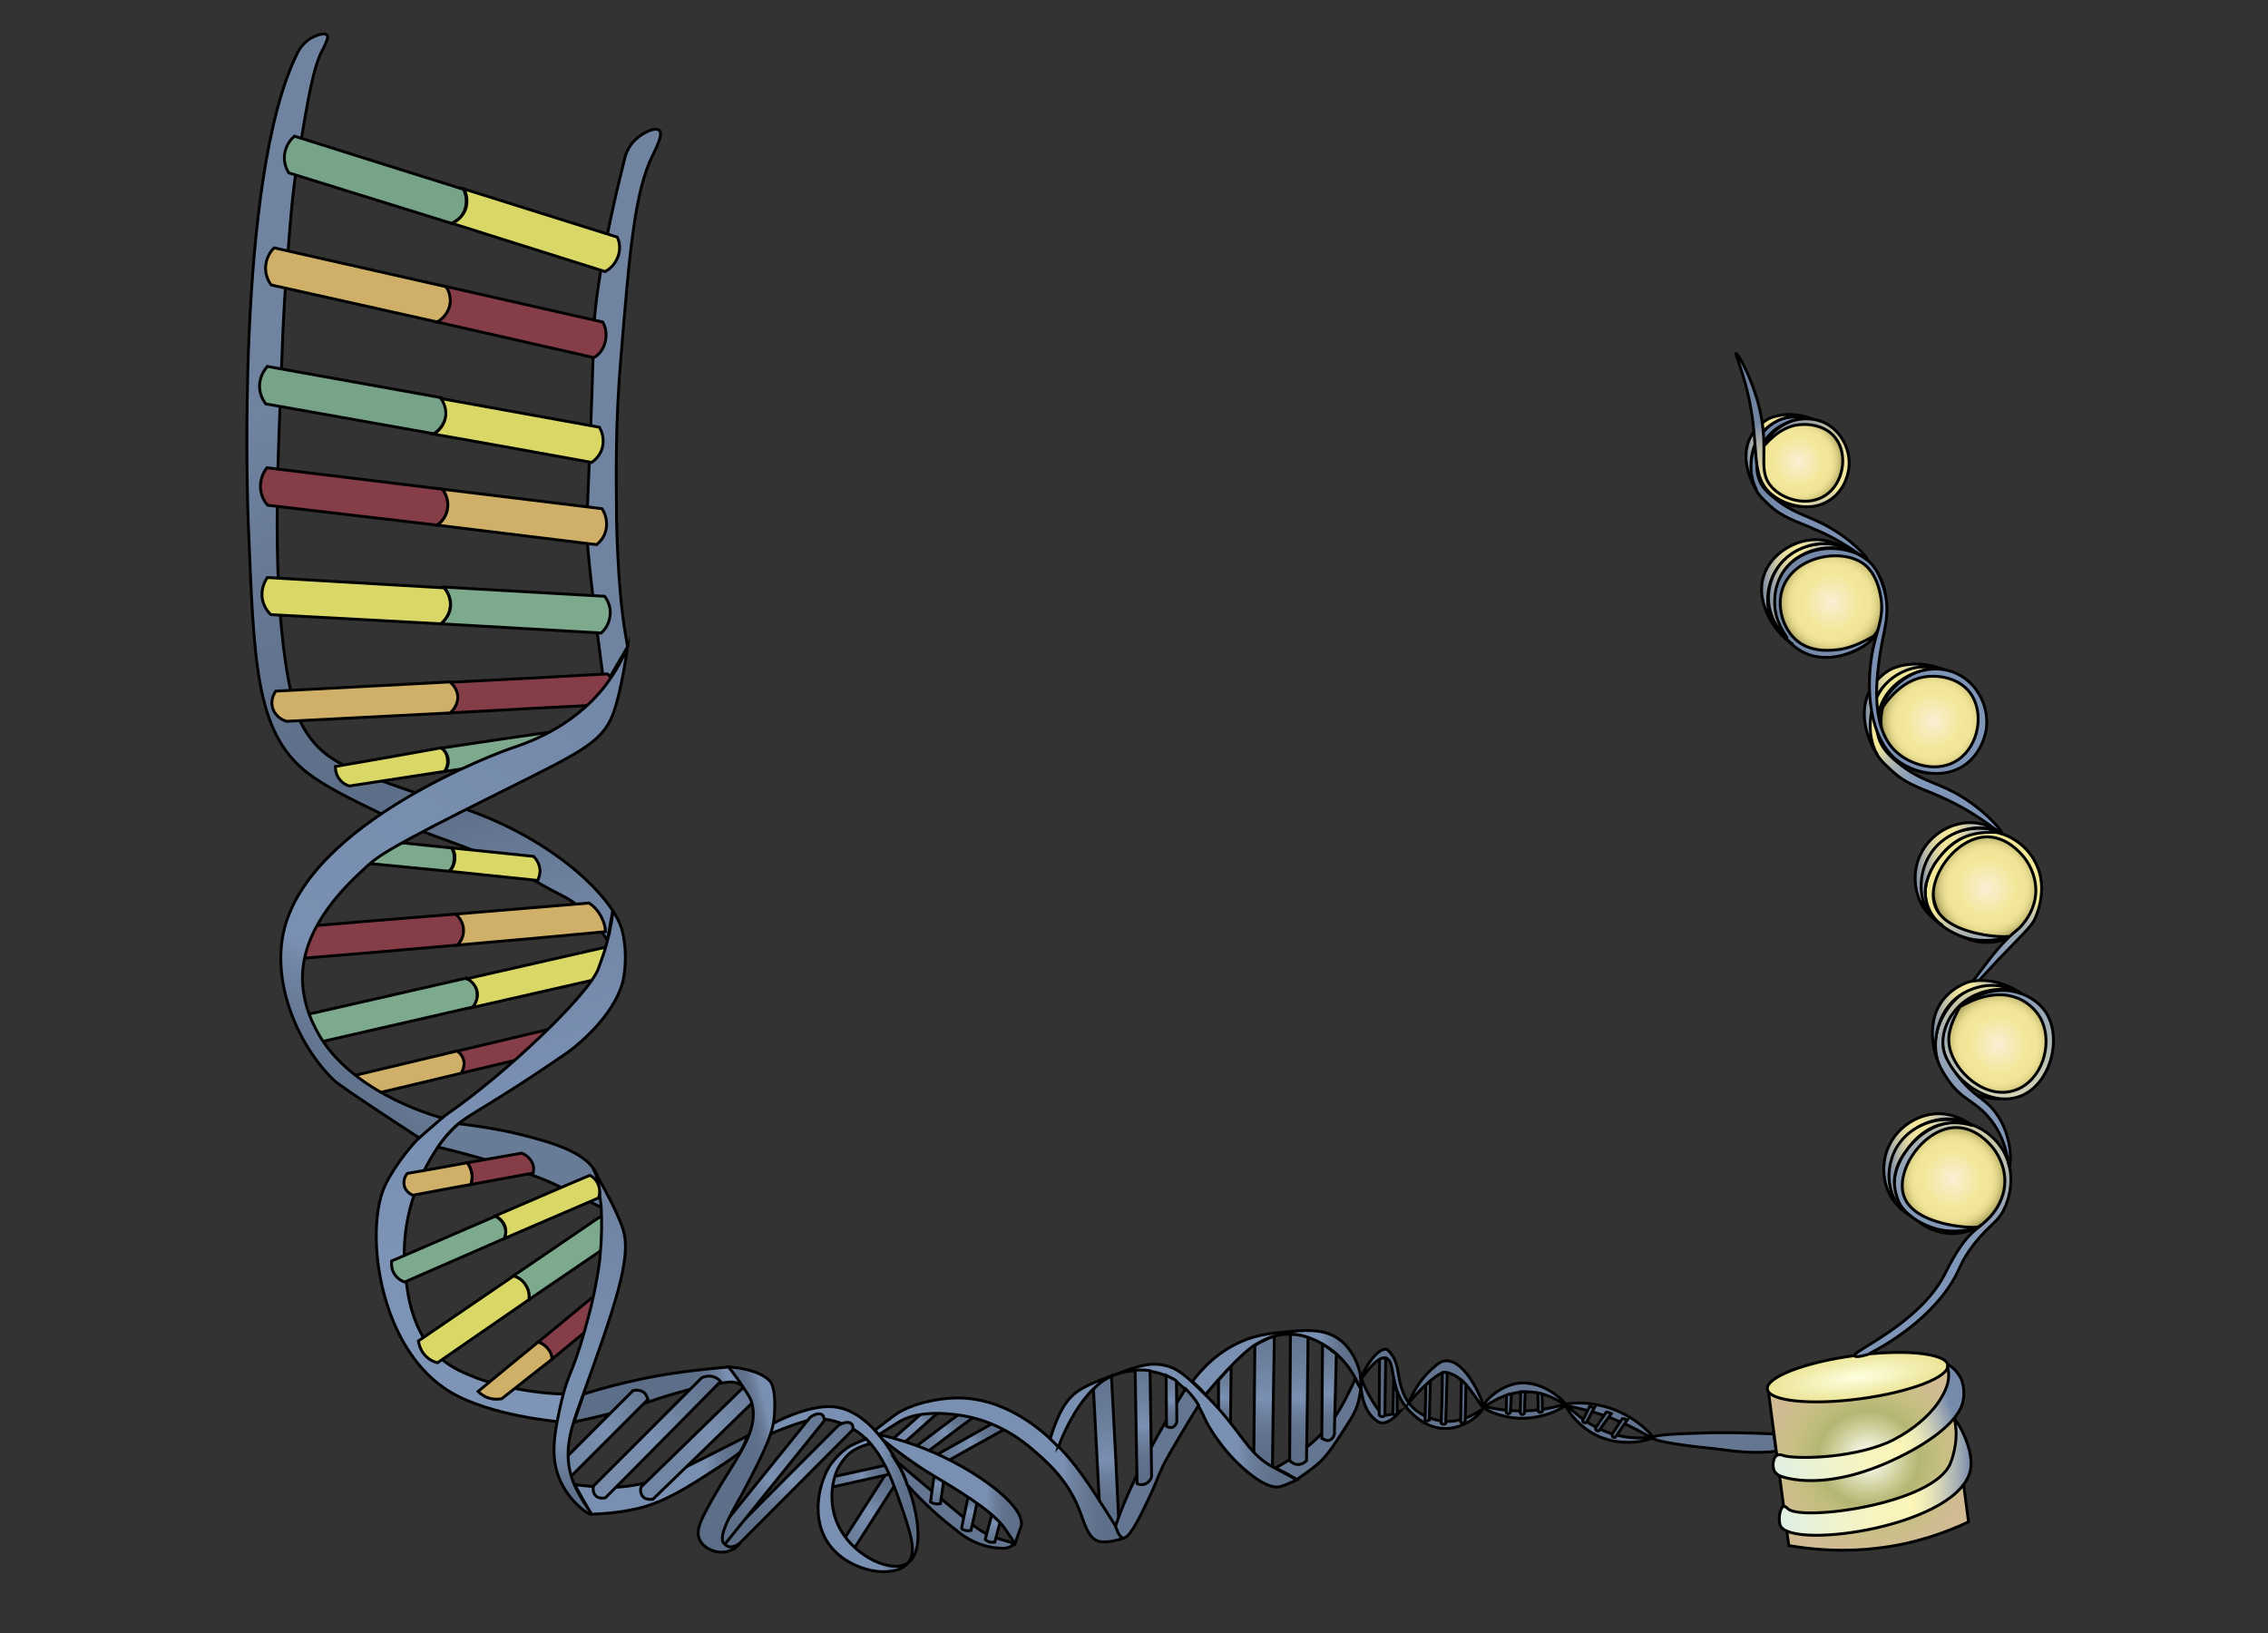 <svg width="593" height="427" viewBox="0 0 593 427" fill="none" xmlns="http://www.w3.org/2000/svg">
<rect x="0" y="0" width="593" height="427" fill="#333333" stroke="none"/>
<path d="M144.5 274.9C136.5 276.8 128.5 278.7 120.5 280.6C120.6 280.4 121.4 279.2 121.1 277.6C120.8 275.9 119.4 275 119.2 274.9C127.2 273 135.2 271.1 143.2 269.2C143.4 269.3 144.6 270.2 144.9 272C145.3 273.5 144.7 274.7 144.5 274.9Z" fill="#853D47" stroke="black" stroke-width="0.75" stroke-miterlimit="10"/>
<path d="M119.6 247.1C105.9 248.3 92.3 249.5 78.6 250.6C78.2 250.3 76.4 249 75.9 246.6C75.5 244.5 76.4 242.9 76.6 242.5C90.8 241.3 105 240.1 119.2 239C119.5 239.2 121.3 240.7 121.3 243.1C121.4 245.4 119.9 246.9 119.6 247.1Z" fill="#853D47" stroke="black" stroke-width="0.75" stroke-miterlimit="10"/>
<path d="M123.6 263.3C110.2 266.4 96.9 269.4 83.5 272.5C83.1 272.3 81.1 271.4 80.3 269.2C79.6 267.3 80.3 265.7 80.5 265.2C94.4 262 108.3 258.9 122.1 255.7C122.4 255.9 124.4 257 124.7 259.3C125.2 261.4 123.9 263 123.6 263.3Z" fill="#7DA98D" stroke="black" stroke-width="0.75" stroke-miterlimit="10"/>
<path d="M161.4 254.8C148.8 257.7 136.2 260.5 123.6 263.4C123.8 263.1 125.1 261.5 124.8 259.4C124.4 257.1 122.4 256 122.1 255.9C134.7 253 147.3 250.2 159.9 247.3C160.2 247.5 162 248.6 162.3 250.9C162.8 252.9 161.6 254.5 161.4 254.8Z" fill="#D9D867" stroke="black" stroke-width="0.75" stroke-miterlimit="10"/>
<path d="M85.5 9.2C84.9 8.4 82.5 9.2 80.8 10.3C80.8 10.3 78.9 11.6 77.9 13.6C61.2 46.6 64.9 136.3 64.9 136.3C66.4 172.7 66.6 191.3 80.3 202C84.9 205.6 91.7 208.9 98.9 212.4C114.3 219.8 119.6 219.6 135 227.6C137.5 228.9 138.3 229.4 141.1 231C146.3 234 147.3 234.1 149.9 235.9C155.4 239.9 158.9 246 158.8 245.9C160.2 238.1 160.2 238.1 160.2 238.1C160.2 238.1 160.1 239.5 160 240.3C159.9 240.8 159.7 242.2 159.3 244.1C158.8 246.1 158.4 247.5 158.1 248.5C158.1 248.5 157.3 251 156.4 253.4C153.6 260.4 132 280.9 117 291.2C116.7 291.4 115.8 292.1 114.6 293C113 294.3 110.9 296.1 108.6 298.5C108.6 298.5 103.8 303.7 100.9 309.5C95.1 320.9 98.7 352.8 118 364.1C128.4 370.2 145.9 371.7 145.9 371.7L147.5 364.5C134.5 364.1 125 360.4 124.9 360.4C121.4 359 118.3 357.8 115.3 355.2C107.5 348.4 106.5 338 105.9 332.3C104.2 314.1 113.5 300.6 117.2 296.4C122.2 290.9 123.8 292.1 148.5 275.1C148.5 275.1 159.1 267.6 162.4 258.1C162.7 257.4 162.8 256.8 162.9 256.4C162.9 256.4 164.4 250.3 162.7 243.4C160.8 235.6 146.8 220.9 123.8 212.3C118 210.1 115.5 209.8 102.4 205.1C91.1 201.1 85.6 198.7 81.4 193.3C78.1 189.1 76.9 184.7 76.3 182C71.1 159.2 72.4 126.7 73.3 104.4C73.8 91.3 74 82.5 75.1 68.7C76 56.5 76.5 50.3 77.8 42.3C80.6 25.3 82 16.8 84.7 12.4C84.8 11.9 86.1 9.9 85.5 9.2Z" fill="url(#paint0_linear_3223_577285)" stroke="black" stroke-width="0.75" stroke-miterlimit="10"/>
<path d="M172.4 34.1C171.4 33.1 167.6 34.7 165.4 37.3C164 39 163.5 40.7 163.4 41.2C155.6 72.1 155.3 85.4 155.3 85.4C153.9 136.6 152.8 134.3 154 146.6C155.1 157.9 158 179.5 158 179.5L164.1 169.1L163.5 165.6C161.4 153.3 161.2 135.2 161.2 135.2C161.1 123.2 160.9 111 162.3 94.1C164.6 66 165.9 49.9 170.8 40.3C171.4 39 173.5 35.1 172.4 34.1Z" fill="#7084A2" stroke="black" stroke-width="0.75" stroke-miterlimit="10"/>
<path d="M116.2 201.7C107.9 203 99.7 204.2 91.4 205.5C90.9 205.4 89.8 205 88.9 203.9C87.7 202.5 87.7 200.9 87.7 200.4C97 198.8 106.2 197.2 115.5 195.5C115.7 195.7 116.9 196.7 117 198.6C117.2 200.3 116.4 201.5 116.2 201.7Z" fill="#D9D867" stroke="black" stroke-width="0.75" stroke-miterlimit="10"/>
<path d="M144 197.6C134.7 199 125.5 200.4 116.2 201.7C116.4 201.5 117.4 200.3 117.2 198.6C117 196.7 115.6 195.7 115.4 195.6C124.7 194.2 134 192.8 143.2 191.5C143.4 191.7 144.7 192.7 144.8 194.5C145 196.2 144.1 197.3 144 197.6Z" fill="#7DA98D" stroke="black" stroke-width="0.75" stroke-miterlimit="10"/>
<path d="M117.4 227.8C109.9 227.1 102.3 226.3 94.8 225.6C94.6 225.3 93.8 224.2 93.8 222.3C93.8 220.7 94.5 219.6 94.7 219.3C102.5 220.1 110.3 220.9 118.1 221.7C118.2 221.9 119 223.2 118.7 225C118.6 226.7 117.6 227.6 117.4 227.8Z" fill="#7DA98D" stroke="black" stroke-width="0.75" stroke-miterlimit="10"/>
<path d="M140.6 230.2C132.9 229.4 125.2 228.6 117.5 227.8C117.7 227.6 118.7 226.7 118.9 225C119.2 223.1 118.3 221.8 118.2 221.7C125.3 222.4 132.4 223.2 139.5 223.9C139.8 224.2 141.1 225.5 141.2 227.6C141.2 228.8 140.8 229.7 140.6 230.2Z" fill="#D9D867" stroke="black" stroke-width="0.75" stroke-miterlimit="10"/>
<path d="M158.9 184.2C145.1 184.9 131.4 185.6 117.6 186.4C117.9 186.1 119.6 184.7 119.6 182.5C119.6 180 117.7 178.6 117.4 178.4C131.2 177.7 145 177 158.8 176.2C159.1 176.4 160.8 177.9 160.7 180.3C160.7 182.6 159.2 184 158.9 184.2Z" fill="#853D47" stroke="black" stroke-width="0.75" stroke-miterlimit="10"/>
<path d="M120.6 280.6C112.6 282.5 104.7 284.4 96.7 286.3C95.1 286.3 93.7 285.4 93.1 284.1C92.5 282.7 93 281.4 93.1 281.1C101.9 279 110.7 276.9 119.5 274.8C119.7 274.9 121 275.8 121.3 277.5C121.5 279.2 120.7 280.3 120.6 280.6Z" fill="#D0B069" stroke="black" stroke-width="0.75" stroke-miterlimit="10"/>
<path d="M164.1 169.101C164.1 169.101 162.5 181.001 160.2 186.901C157.3 194.301 151.3 196.901 130.7 207.201C102 221.501 98.9 223.701 95.4 227.001C91.2 230.901 79.6 241.401 79.1 254.801C78.8 262.901 82.6 269.201 83.9 271.401C93.5 286.701 115.6 292.301 115.6 292.301L109.6 297.501C89.6 284.501 87.6 282.701 87.6 282.701C78.4 274.101 71.1 257.801 74.1 243.901C80.3 214.901 131.4 196.401 133.5 195.701C137.3 194.401 149.3 190.601 158 179.601C161.2 175.501 163 171.701 164.1 169.101Z" fill="url(#paint1_linear_3223_577285)" stroke="black" stroke-width="0.75" stroke-miterlimit="10"/>
<path d="M114.5 299.9C134.2 304.6 144.5 309.4 144.5 309.4C149.2 311.6 157.4 315.8 157.4 315.8C157.4 315.8 157 310.3 156.3 307.8C154.3 301.4 144.4 298.8 136.8 296.8C129.1 294.8 119.9 293.8 119.9 293.8C119.9 293.8 118.3 295.2 117 296.7C115.6 298.3 114.5 299.9 114.5 299.9Z" fill="#687B97" stroke="black" stroke-width="0.75" stroke-miterlimit="10"/>
<path d="M152.6 364.5C152.6 364.5 163.8 360.8 176.4 359C182.4 358.1 190.5 357.4 190.5 357.4C190.5 357.4 193.2 359.2 194.7 361.1C196.9 363.9 196.8 367.4 196.6 367.4C196.4 367.4 196.1 363.4 193.4 361.9C192.1 361.2 190.9 361.3 190.3 361.4C181.6 362.3 170.6 366.2 170.6 366.2C160.6 369.8 151 371.5 150.1 371.8C150.1 371.8 152.6 364.5 152.6 364.5Z" fill="url(#paint2_linear_3223_577285)" stroke="black" stroke-width="0.75" stroke-miterlimit="10"/>
<path d="M169.4 365.901C162.8 372.501 156.2 379.101 149.7 385.601C149.5 385.601 148.5 385.601 147.6 384.901C146.5 384.001 146.6 382.701 146.6 382.501C152.9 376.201 159.2 369.901 165.5 363.601C165.6 363.601 167.1 363.101 168.4 364.101C169.1 364.701 169.3 365.701 169.4 365.901Z" fill="url(#paint3_linear_3223_577285)" stroke="black" stroke-width="0.75" stroke-miterlimit="10"/>
<path d="M160.9 324.4C153.4 329.5 145.8 334.7 138.3 339.8C138.3 339.5 138.6 337.8 137.5 336.1C136.3 334.2 134.5 333.7 134.2 333.6C141.7 328.5 149.3 323.3 156.8 318.2C157.1 318.3 158.8 318.9 160 320.8C161.1 322.5 160.9 324.1 160.9 324.4Z" fill="#7DA98D" stroke="black" stroke-width="0.75" stroke-miterlimit="10"/>
<path d="M158.5 343.7C153.8 347.6 149 351.5 144.3 355.4C144.3 355.2 144.3 354 143.3 352.7C142.2 351.3 140.9 350.9 140.7 350.9C145.4 347 150.2 343.1 154.9 339.2C155.1 339.3 156.4 339.7 157.4 341.1C158.4 342.3 158.5 343.5 158.5 343.7Z" fill="#853D47" stroke="black" stroke-width="0.75" stroke-miterlimit="10"/>
<path d="M155.1 305.601C155.3 306.101 161 315.501 162.9 321.401C165.3 328.901 160.7 341.801 151.5 367.301C149.7 372.401 147.2 378.901 149.4 386.101C151.1 391.601 155 395.601 154.6 395.901C154.1 396.301 149.2 392.901 146.6 387.401C143.6 381.001 145 374.401 146.8 366.401C148.6 358.701 149.7 359.301 152.9 347.801C155.7 338.001 156.4 332.201 156.7 330.301C156.7 330.301 157.6 323.501 157.2 315.901C157.1 314.301 157.1 315.101 156.6 310.801C156.5 309.401 156.4 308.501 155.9 307.401C155.8 306.901 155.1 305.601 155.1 305.601Z" fill="url(#paint4_linear_3223_577285)" stroke="black" stroke-width="0.75" stroke-miterlimit="10"/>
<path d="M154.7 395.9C154.7 395.9 161 395.8 166.8 394.4C173.9 392.7 179.9 388.8 187.3 384C190 382.3 192.1 380.8 193.5 379.7C193.8 379.1 194.2 378.5 194.5 377.8C194.9 377 195.2 376.2 195.5 375.4C186.3 380.1 179.5 383.5 177 384.7C175.6 385.4 173.5 386.4 170.4 387.3C170 387.4 169.6 387.5 169.2 387.6C165.6 388.5 162.5 388.8 160.4 388.9C160.4 388.9 158.5 389.1 150.3 388.2C151.3 390.1 152.4 392 153.5 393.9C153.9 394.6 154.3 395.3 154.7 395.9Z" fill="url(#paint5_linear_3223_577285)" stroke="black" stroke-width="0.75" stroke-miterlimit="10"/>
<path d="M235.1 386.5C230.8 393.2 226.6 399.8 222.3 406.5C222.1 406.6 221.3 406.8 220.5 406.3C219.5 405.8 219.4 404.7 219.3 404.6C223.4 398.2 227.5 391.8 231.6 385.4C231.7 385.3 232.8 384.7 233.9 385.2C234.8 385.5 235.1 386.3 235.1 386.5Z" fill="url(#paint6_linear_3223_577285)" stroke="black" stroke-width="0.75" stroke-miterlimit="10"/>
<path d="M233.7 385.2C228.3 386.4 223 387.6 217.6 388.8C217.5 388.7 217 388.4 216.8 387.8C216.6 387 217 386.4 217 386.3C222.2 385.2 227.3 384 232.5 382.9C232.6 382.9 233.5 383.2 233.8 384C233.9 384.6 233.7 385.1 233.7 385.2Z" fill="url(#paint7_linear_3223_577285)" stroke="black" stroke-width="0.75" stroke-miterlimit="10"/>
<path d="M246 368.701C242.5 371.801 239 375.001 235.4 378.101C235.3 378.101 234.7 378.001 234.2 377.501C233.6 376.901 233.6 376.201 233.6 376.101C237 373.101 240.4 370.101 243.7 367.101C243.8 367.101 244.6 366.901 245.3 367.601C245.9 368.001 246 368.601 246 368.701Z" fill="url(#paint8_linear_3223_577285)" stroke="black" stroke-width="0.75" stroke-miterlimit="10"/>
<path d="M255.5 369.801C250.8 373.301 246.1 376.801 241.4 380.401C241.2 380.401 240.6 380.301 240.1 379.701C239.5 379.001 239.6 378.201 239.6 378.101C244.1 374.701 248.6 371.301 253.2 368.001C253.3 368.001 254.3 367.801 255 368.601C255.5 369.001 255.5 369.601 255.5 369.801Z" fill="url(#paint9_linear_3223_577285)" stroke="black" stroke-width="0.75" stroke-miterlimit="10"/>
<path d="M263 373.5C257.2 376.7 251.4 379.901 245.7 383.201C245.5 383.201 244.9 383 244.5 382.4C244 381.6 244.3 380.801 244.3 380.701C249.8 377.601 255.4 374.5 260.9 371.4C261 371.4 262.1 371.3 262.7 372.1C263.2 372.7 263.1 373.4 263 373.5Z" fill="url(#paint10_linear_3223_577285)" stroke="black" stroke-width="0.75" stroke-miterlimit="10"/>
<path d="M201.4 374.9C210.5 371.1 213.3 371 213.3 371C217 370.8 219.8 372.1 221.1 372.6C229.6 376.3 232.8 385.7 235.4 393C238.1 400.9 239.9 406 237.3 408.8C233.7 412.8 222.8 411.1 217.4 404.6C211.4 397.4 214.3 386.8 217.4 382.6C219.6 379.7 221.9 378.3 221.9 378.3C223.6 377.3 226.5 376.2 226.5 376.2L227.6 377.4C227.6 377.4 224.7 378.2 222.9 379.4C221.1 380.6 220.2 382.2 219.5 383.2C217.3 386.9 216.3 394.1 219.9 400.2C223.9 407.1 233.1 411.4 237.3 408.7C242.5 405.3 239.5 391.4 234.8 382.7C233.3 379.9 227.1 368.5 217.7 367.8C210.9 367.3 201.9 372.3 201.9 372.3C202.1 372.4 201.4 374.9 201.4 374.9Z" fill="url(#paint11_linear_3223_577285)" stroke="black" stroke-width="0.75" stroke-miterlimit="10"/>
<path d="M198.4 365.1C189.2 374.1 180 383 170.7 392C170.4 392 169.2 392.2 168.3 391.5C167.2 390.6 167.5 389 167.6 388.8C176.4 380.2 185.3 371.6 194.1 363C194.3 362.9 196.1 362.1 197.4 363C198.4 363.7 198.4 364.8 198.4 365.1Z" fill="url(#paint12_linear_3223_577285)" stroke="black" stroke-width="0.75" stroke-miterlimit="10"/>
<path d="M223 373.8C212.6 384.2 202.3 394.6 191.9 405C191.6 405.1 190.4 405.5 189.7 405C188.8 404.3 189.3 402.8 189.4 402.6C199.3 392.6 209.3 382.6 219.2 372.7C219.4 372.6 221.3 371.4 222.4 372.1C223.2 372.5 223 373.5 223 373.8Z" fill="url(#paint13_linear_3223_577285)" stroke="black" stroke-width="0.75" stroke-miterlimit="10"/>
<path d="M215.5 371.5C206.8 382.3 198.1 393.1 189.4 403.9C189.1 404 188 404.5 187.3 404C186.4 403.4 186.7 401.9 186.7 401.7C195.1 391.3 203.4 381 211.8 370.6C211.9 370.5 213.7 369.2 214.8 369.8C215.5 370.1 215.5 371.2 215.5 371.5Z" fill="url(#paint14_linear_3223_577285)" stroke="black" stroke-width="0.75" stroke-miterlimit="10"/>
<path d="M190.5 357.4C190.5 357.4 192.5 359.9 194.2 362.5C195.5 364.5 196.2 365.5 196.5 366.5C196.7 367.3 197.3 369.2 196.7 372.3C195.4 378.7 189.8 385 184.6 395C182.9 398.2 182 400.5 182.9 402.5C183.9 404.7 186.8 406.1 189.3 405.8C191.8 405.6 193.4 403.6 193.4 403.6C193.4 403.5 191.7 404.9 190.3 404.3C190.3 404.3 189.6 404 189.1 403.3C187.7 401.1 192.5 393.5 194.2 390.3C200.9 377.7 202.2 374 202.5 369.8C202.9 363.6 201.8 361.7 201.4 361.2C198.3 357.7 190.5 357.4 190.5 357.4Z" fill="url(#paint15_linear_3223_577285)" stroke="black" stroke-width="0.75" stroke-miterlimit="10"/>
<path d="M158.3 243.601C145.4 244.801 132.5 246.001 119.6 247.101C119.9 246.801 121.3 245.401 121.2 243.101C121.1 240.601 119.4 239.201 119.1 239.001C130.7 238.001 142.4 237.101 154 236.101C154.8 236.601 156.4 237.901 157.4 240.101C158.1 241.501 158.3 242.801 158.3 243.601Z" fill="#D0B069" stroke="black" stroke-width="0.75" stroke-miterlimit="10"/>
<path d="M265.3 403.7C265.1 403.8 264.4 404.3 263.9 404.5C263.9 404.5 263.1 404.9 261.8 404.8C254.8 404.6 250.2 400.2 250.2 400.2C242.8 394.7 237.2 388.2 237.2 388.2C237.2 388.2 236.7 386.2 235.6 384.2C235.6 384.2 235.2 383.4 234.3 382C241.6 388.2 247.6 393.1 251.9 396.7C254.3 398.7 257.4 401.4 261.1 402.3C262 402.6 265.4 403.5 265.3 403.7Z" fill="#647691" stroke="black" stroke-width="0.75" stroke-miterlimit="10"/>
<path d="M262.3 394.9C261.6 397.7 260.8 400.4 260.1 403.2C260 403.2 259.5 403.3 258.9 403.2C258.1 403 257.7 402.6 257.6 402.5C258.3 399.9 259 397.2 259.7 394.6C259.7 394.6 260.3 394.3 261.2 394.5C261.8 394.5 262.2 394.8 262.3 394.9Z" fill="url(#paint16_linear_3223_577285)" stroke="black" stroke-width="0.75" stroke-miterlimit="10"/>
<path d="M255.8 391.101C255.2 394.101 254.6 397.101 253.9 400.101C253.8 400.101 253.3 400.301 252.7 400.201C251.9 400.101 251.4 399.701 251.4 399.601C252 396.701 252.6 393.901 253.2 391.001C253.2 391.001 253.8 390.601 254.7 390.701C255.3 390.801 255.7 391.101 255.8 391.101Z" fill="url(#paint17_linear_3223_577285)" stroke="black" stroke-width="0.75" stroke-miterlimit="10"/>
<path d="M247.1 384.6C246.7 387.4 246.3 390.3 245.9 393.1C245.8 393.1 245.4 393.3 244.7 393.2C243.9 393.1 243.4 392.8 243.3 392.7C243.7 390 244 387.3 244.4 384.6C244.4 384.6 244.9 384.2 245.8 384.3C246.6 384.3 247 384.6 247.1 384.6Z" fill="url(#paint18_linear_3223_577285)" stroke="black" stroke-width="0.75" stroke-miterlimit="10"/>
<path d="M230.9 376.501C236.5 381.001 241.3 384.201 244.7 386.201C249 388.801 259.4 394.801 262.7 399.601C262.9 399.901 265.4 403.601 265.4 403.601C265.4 403.601 266.7 399.901 267 399.001C268 394.501 258.9 387.501 250.7 383.001C246 380.401 239.1 377.201 229.9 375.101C230.2 375.601 230.5 376.001 230.9 376.501Z" fill="url(#paint19_linear_3223_577285)" stroke="black" stroke-width="0.75" stroke-miterlimit="10"/>
<path d="M290.6 359.7C291.3 372.9 292 386.1 292.6 399.3C292.4 399.5 291.7 400.6 290.5 400.7C289 400.9 287.9 399.7 287.8 399.5C287.2 387.4 286.5 375.4 285.9 363.3C286.4 362.6 287.2 361.7 288.3 360.9C289.1 360.4 290 360 290.6 359.7Z" fill="url(#paint20_linear_3223_577285)" stroke="black" stroke-width="0.75" stroke-miterlimit="10"/>
<path d="M229.8 375.1C229.8 375.1 234.3 372.2 235 371.8C240.8 368.2 250.2 369.9 252.1 370.2C261.5 371.9 267.7 377 270 379C273.5 382 279 386.7 282.1 394.5C283.6 398.2 284.4 402.3 287.4 403C289.7 403.6 293.7 402.2 293.7 402.2C293.7 402.2 289.5 395.5 289.1 394.9C285.4 389.1 281.1 382.2 275.6 377.1C272.5 374.2 263 365.3 249.9 365.5C244.8 365.6 237.9 367.1 233.8 370.1C233.3 370.5 228.8 373.9 228.8 373.9C228.6 373.8 229.8 375.1 229.8 375.1Z" fill="url(#paint21_linear_3223_577285)" stroke="black" stroke-width="0.75" stroke-miterlimit="10"/>
<path d="M333.2 349.4C333 360.9 332.8 372.3 332.7 383.8C332.5 384 331.7 384.8 330.5 384.9C329 385 328 383.9 327.8 383.8C327.9 373.1 328 362.5 328.1 351.8C328.8 351.3 329.7 350.8 330.7 350.4C331.5 349.9 332.4 349.6 333.2 349.4Z" fill="url(#paint22_linear_3223_577285)" stroke="black" stroke-width="0.75" stroke-miterlimit="10"/>
<path d="M321.9 357.2C321.8 362.8 321.8 368.4 321.7 374C321.4 374 320.8 373.9 320.3 373.6C319.1 373 318.7 371.9 318.6 371.6C318.6 368 318.6 364.5 318.6 360.9C319 360.4 319.4 360 319.8 359.5C320.4 358.7 321.2 358 321.9 357.2Z" fill="url(#paint23_linear_3223_577285)" stroke="black" stroke-width="0.75" stroke-miterlimit="10"/>
<path d="M274.6 376.2C274.6 376.2 276.2 370.4 278.6 367C281 363.5 284.2 362.1 290.2 359.9C296.4 357.6 299.9 356.1 304.1 356.9C308 357.6 310.4 360 315.2 364.7C324.5 373.9 326 379.9 332.7 383.5C333.6 384 339.1 386.9 339.1 386.9C339.1 386.9 336.2 388.3 334.7 388.7C333.9 388.9 331.6 389.2 326.6 385.2C319.2 379.3 315.4 371.7 315.4 371.7C314.3 369.4 313.3 366.8 310.5 363.9C310 363.4 308.6 361.9 307 360.8C301.9 357.5 294.6 357.8 290.2 360C281.6 364.2 276.7 378.4 276.7 378.4C276.8 378.3 274.6 376.2 274.6 376.2Z" fill="url(#paint24_linear_3223_577285)" stroke="black" stroke-width="0.75" stroke-miterlimit="10"/>
<path d="M293.6 402.101C294.9 402.401 297 398.801 299.4 393.801C302.2 388.101 302.3 387.101 304.1 383.201C304.1 383.201 305.5 380.201 313.4 367.401C313 366.801 312.6 366.101 312.1 365.501C311.4 364.601 310.7 363.801 310 363.101C310 363.101 296.8 383.501 291.7 398.901C291.7 399.001 291.7 399.001 291.7 399.001C291.7 399.101 292.5 401.901 293.6 402.101Z" fill="#647691" stroke="black" stroke-width="0.75" stroke-miterlimit="10"/>
<path d="M333.5 383.8C333.5 383.8 339.5 380.7 344.4 376C347.3 373.2 349.2 370.3 350.1 368.8C352.3 365.2 354.4 360.4 354.4 360.4C354.4 360.4 354.7 361.2 355.2 362.1C355.5 362.6 355.8 363.1 355.8 363.1C355.8 363.1 355.5 365.6 354.9 367.4C354.4 368.9 353.8 370 353 371.3C349.1 377.4 347.2 380.5 344.4 382.9C342.5 384.5 339.1 386.8 339.1 386.8C339.1 386.8 338 386.2 337.3 385.8C337.4 385.8 335.3 384.7 333.5 383.8Z" fill="#647691" stroke="black" stroke-width="0.75" stroke-miterlimit="10"/>
<path d="M315.2 364.6C324.1 354 328 351.7 328 351.7C330 350.5 332.2 349.3 335.4 348.9C342.1 348.2 347.3 352.3 348.6 353.3C354.1 357.7 355.4 363.2 355.9 363C356.5 362.7 355.7 353.7 349.6 349.8C345.8 347.4 341.4 347.7 335.5 348.3C333.1 348.5 330 348.8 326.2 350.1C318.8 352.8 314.1 358 311.8 361.2C312.9 362.2 313.6 362.9 314.1 363.4C314.2 363.6 315.2 364.6 315.2 364.6Z" fill="url(#paint25_linear_3223_577285)" stroke="black" stroke-width="0.75" stroke-miterlimit="10"/>
<path d="M355.9 363.1C356 364 356.4 368.7 359.6 371.2C360.2 371.7 360.5 371.9 361.1 372C363.4 372.4 366.2 368.9 366.2 368.9C363.1 370.2 362.3 370 362.3 370C361.6 369.8 361.1 369.4 360.5 368.7C360.5 368.7 358 365.8 355.7 359.9C355.7 359.9 355.8 362.1 355.9 363.1Z" fill="#647691" stroke="black" stroke-width="0.75" stroke-miterlimit="10"/>
<path d="M355.9 360.4C356.2 360.6 359.7 354.4 362.4 355.1C364.9 355.8 363.2 362 367.4 367.6C367.9 368.2 371.8 373.4 377.7 373.5C383.5 373.6 387.7 368.9 387.5 368.6C387.3 368.3 383.2 372.1 377.5 371.6C377.2 371.6 371.5 371.1 368.3 366.7C366.9 364.8 366.4 362.7 366.1 361.7C365.4 358.8 365.6 356.6 363.9 354.2C363.3 353.4 363 353 362.5 352.8C359.7 352.2 355.5 360.2 355.9 360.4Z" fill="#647691" stroke="black" stroke-width="0.75" stroke-miterlimit="10"/>
<path d="M368.3 366.8C374.9 359.2 377.3 358.9 377.3 358.9C382.8 358.4 387.2 368.2 387.7 367.8C388.3 367.4 383.4 355.3 377.9 355.8C376.6 355.9 375.6 356.8 374 358.3C370.2 361.8 368.3 366.8 368.3 366.8Z" fill="#647691" stroke="black" stroke-width="0.75" stroke-miterlimit="10"/>
<path d="M387.7 367.8C387.6 368.2 391.9 370.6 397.1 370.8C403.9 371.1 409.5 367.7 409.3 367.3C409.2 366.9 404.8 368.9 397.7 368.9C391.7 368.9 387.9 367.5 387.7 367.8Z" fill="#647691" stroke="black" stroke-width="0.75" stroke-miterlimit="10"/>
<path d="M409.4 367.3C409.2 367.6 405.1 363.8 398.9 363.9C392.4 364 388.1 368.2 387.8 367.8C387.5 367.3 391.5 362.2 397.4 361.6C404.2 361.1 409.6 367 409.4 367.3Z" fill="#647691" stroke="black" stroke-width="0.75" stroke-miterlimit="10"/>
<path d="M409.4 367.3C409.1 367.6 412.5 373.6 419.1 376C425.7 378.4 432.1 376.2 432.1 375.9C432.1 375.6 428 376.6 422.7 375.2C414.2 373.1 409.7 367 409.4 367.3Z" fill="#647691" stroke="black" stroke-width="0.75" stroke-miterlimit="10"/>
<path d="M409.4 367.3C409.3 367.8 414.2 368 421.6 370.9C428.3 373.5 431.9 376.3 432.1 375.9C432.4 375.5 428.4 371.1 422.4 368.7C415.9 366.1 409.4 366.8 409.4 367.3Z" fill="#647691" stroke="black" stroke-width="0.75" stroke-miterlimit="10"/>
<path d="M432.1 375.9C432.1 376.9 442.2 378.2 448.5 378.8C451.5 379.1 456.4 380.1 462.8 379.6C463.5 379.5 464 379.5 464.4 379.4C464.2 377.9 464 376.4 463.8 374.9C463.7 374.9 455.2 374.5 447.9 374.6C446.1 374.7 432.2 374.8 432.1 375.9Z" fill="#647691" stroke="black" stroke-width="0.75" stroke-miterlimit="10"/>
<path d="M514.7 397.9C509.6 400.3 501.9 403.3 492.3 404.6C482.1 406 473.5 405.1 467.7 404.1C465.9 390.5 464.1 376.8 462.3 363.2C467.8 364.3 475.7 365.2 485.1 364.1C495.7 362.9 504.1 359.6 509.4 357C511.1 370.7 512.9 384.3 514.7 397.9Z" fill="url(#paint26_radial_3223_577285)" stroke="black" stroke-width="0.75" stroke-miterlimit="10"/>
<path d="M486.448 365.716C499.477 363.978 509.701 360.04 509.285 356.92C508.869 353.799 497.97 352.678 484.941 354.416C471.912 356.154 461.688 360.092 462.104 363.212C462.52 366.333 473.42 367.453 486.448 365.716Z" fill="url(#paint27_radial_3223_577285)" stroke="black" stroke-width="0.75" stroke-miterlimit="10"/>
<path d="M522.5 287.3C530.342 287.3 536.7 280.943 536.7 273.1C536.7 265.258 530.342 258.9 522.5 258.9C514.657 258.9 508.3 265.258 508.3 273.1C508.3 280.943 514.657 287.3 522.5 287.3Z" fill="url(#paint28_radial_3223_577285)" stroke="black" stroke-width="0.75" stroke-miterlimit="10"/>
<path d="M519.5 246.401C527.342 246.401 533.7 240.043 533.7 232.201C533.7 224.359 527.342 218.001 519.5 218.001C511.657 218.001 505.3 224.359 505.3 232.201C505.3 240.043 511.657 246.401 519.5 246.401Z" fill="url(#paint29_radial_3223_577285)" stroke="black" stroke-width="0.75" stroke-miterlimit="10"/>
<path d="M505.5 202.201C513.066 202.201 519.2 196.067 519.2 188.501C519.2 180.934 513.066 174.801 505.5 174.801C497.934 174.801 491.8 180.934 491.8 188.501C491.8 196.067 497.934 202.201 505.5 202.201Z" fill="url(#paint30_radial_3223_577285)" stroke="black" stroke-width="0.75" stroke-miterlimit="10"/>
<path d="M479 171.501C486.787 171.501 493.1 165.188 493.1 157.401C493.1 149.614 486.787 143.301 479 143.301C471.213 143.301 464.9 149.614 464.9 157.401C464.9 165.188 471.213 171.501 479 171.501Z" fill="url(#paint31_radial_3223_577285)" stroke="black" stroke-width="0.75" stroke-miterlimit="10"/>
<path d="M470.2 132.301C476.938 132.301 482.4 127.107 482.4 120.701C482.4 114.294 476.938 109.101 470.2 109.101C463.462 109.101 458 114.294 458 120.701C458 127.107 463.462 132.301 470.2 132.301Z" fill="url(#paint32_radial_3223_577285)" stroke="black" stroke-width="0.75" stroke-miterlimit="10"/>
<path d="M510.5 322.501C518.343 322.501 524.7 316.143 524.7 308.301C524.7 300.458 518.343 294.101 510.5 294.101C502.658 294.101 496.3 300.458 496.3 308.301C496.3 316.143 502.658 322.501 510.5 322.501Z" fill="url(#paint33_radial_3223_577285)" stroke="black" stroke-width="0.75" stroke-miterlimit="10"/>
<path d="M509.3 357C509.7 356.7 511.8 358.4 512.8 360.6C512.8 360.6 513.9 363 513.3 366.2C512.1 372.7 501.2 378.6 498.3 380.1C477.8 390.8 466 386.2 465.2 385.8C464.5 385.4 464.1 384.9 464.1 384.9C463.5 384 463.6 382.9 463.6 382.6C463.7 382.1 463.8 381 464.5 380.6C465.2 380.1 466.2 380.5 466.4 380.6C468.9 381.4 483 381.6 493.5 377.2C493.5 377.2 504.5 372.6 508.6 363.5C509.7 361.1 509.5 359.3 509.5 359.3C509.5 357.9 509 357.2 509.3 357Z" fill="url(#paint34_linear_3223_577285)" stroke="black" stroke-width="0.75" stroke-miterlimit="10"/>
<path d="M511.2 371.3C511.6 371.2 516 378.5 515.3 383.8C513.2 398.9 468.5 405.4 465.5 398.9C464.9 397.6 465.3 394.2 466.3 393.9C466.8 393.7 467.4 394.4 467.5 394.5C471 397.8 505.8 393.3 510 382.5C511.9 377.6 511.4 373.6 511.4 373.6C511.3 372.2 511 371.3 511.2 371.3Z" fill="url(#paint35_linear_3223_577285)" stroke="black" stroke-width="0.75" stroke-miterlimit="10"/>
<path d="M523.5 218.001C523.8 217.601 519.1 211.701 511.4 207.401C505.7 204.301 502 204.101 496.2 199.401C493.3 197.001 492.1 195.301 491.4 193.501C489.7 188.901 491.7 184.601 492.1 183.701C494.6 178.201 500.3 175.401 504.7 175.001C506.6 174.901 508.2 175.101 508.2 175.101C508.2 175.101 502 173.101 497.1 175.501C491 178.401 487 187.901 489.7 195.101C490.7 197.801 492.4 199.501 494.3 201.201C498.9 205.601 502.7 206.001 509.3 209.201C518.5 213.601 523.2 218.401 523.5 218.001Z" fill="url(#paint36_linear_3223_577285)" stroke="black" stroke-width="0.75" stroke-miterlimit="10"/>
<path d="M512.4 263.2C512.3 263 519.8 257 527.9 259.6C528.9 259.9 532.7 261.2 535 264.8C539.2 271.5 536.2 283.3 528.5 286.5C520 290 509.7 281.7 508.1 274.3C506.8 268.3 511.3 262.5 520.1 250.9C521.6 249 523.1 247.1 525.4 244.9C527.1 243.3 527.5 243.2 528.5 242.1C529.2 241.3 531.4 238.8 532.1 235C533.2 229.1 529.5 224.4 529 223.9C528.2 222.9 524.7 218.9 519.8 218.8C511.3 218.6 503.3 230.1 506 237C508.6 243.7 520.7 244.9 523.9 244.9C524.4 244.9 525.4 244.8 525.4 244.9C525.4 245 520.1 246.6 515.2 245.5C511.2 244.6 505.4 241.7 503.8 236.6C501.3 228.6 510 217.4 519.6 217.4C524.6 217.4 529.3 220.6 531.7 224.6C535.7 231.1 532.9 238.2 532.3 239.7C531.4 241.9 530.6 242.5 522.5 250.9C515.6 258.3 514 260.1 512.4 263.2C510.7 266.6 509 269.8 509.7 273.6C510.9 280.2 519.2 287.8 527 285C533.9 282.5 536.7 273.2 533.9 267C532 262.7 527.8 261 527.3 260.9C520.1 258.1 512.5 263.4 512.4 263.2Z" fill="url(#paint37_linear_3223_577285)"/>
<path d="M512.4 263.2C512.3 263 519.8 257 527.9 259.6C528.9 259.9 532.7 261.2 535 264.8C539.2 271.5 536.2 283.3 528.5 286.5C520 290 509.7 281.7 508.1 274.3C506.8 268.3 511.3 262.5 520.1 250.9C521.6 249 523.1 247.1 525.4 244.9C527.1 243.3 527.5 243.2 528.5 242.1C529.2 241.3 531.4 238.8 532.1 235C533.2 229.1 529.5 224.4 529 223.9C528.2 222.9 524.7 218.9 519.8 218.8C511.3 218.6 503.3 230.1 506 237C508.6 243.7 520.7 244.9 523.9 244.9C524.4 244.9 525.4 244.8 525.4 244.9C525.4 245 520.1 246.6 515.2 245.5C511.2 244.6 505.4 241.7 503.8 236.6C501.3 228.6 510 217.4 519.6 217.4C524.6 217.4 529.3 220.6 531.7 224.6C535.7 231.1 532.9 238.2 532.3 239.7C531.4 241.9 530.6 242.5 522.5 250.9C515.6 258.3 514 260.1 512.4 263.2ZM512.4 263.2C510.7 266.6 509 269.8 509.7 273.6C510.9 280.2 519.2 287.8 527 285C533.9 282.5 536.7 273.2 533.9 267C532 262.7 527.8 261 527.3 260.9C520.1 258.1 512.5 263.4 512.4 263.2Z" stroke="black" stroke-width="0.75" stroke-miterlimit="10"/>
<path d="M522.5 217.501C522.5 217.101 519.7 216.401 516.6 216.601C515.3 216.701 511.7 216.901 508.3 219.401C503.7 222.701 501 229.101 502.4 234.401C503.5 238.401 506.6 240.801 506.5 240.901C506.5 240.901 504.8 239.201 503.9 236.501C503.5 235.101 503.4 234.001 503.4 233.601C503.3 231.701 503.8 230.201 504.3 228.901C505.1 226.801 506.1 225.401 506.8 224.501C507.5 223.601 509.3 221.201 512.1 219.601C517.2 216.701 522.5 218.001 522.5 217.501Z" fill="url(#paint38_linear_3223_577285)" stroke="black" stroke-width="0.75" stroke-miterlimit="10"/>
<path d="M508.2 175.1C508.2 175 507.4 174.7 507.2 174.7C499.7 172.1 494.4 175 494.4 175C493.9 175.2 489.3 177.8 487.9 183.1C486 189.9 490.5 196.9 490.6 196.9C490.6 196.9 489.1 194.3 489 190.4C489 189 488.7 182.7 493.7 178.2C496.5 175.6 500.6 174 504.4 174.4C505.8 174.6 508.2 175.2 508.2 175.1Z" fill="url(#paint39_linear_3223_577285)" stroke="black" stroke-width="0.75" stroke-miterlimit="10"/>
<path d="M491.5 185.8C491.2 185.6 494.6 177.5 502.4 175.4C503.5 175.1 507.7 174.1 512 176.3C517.1 178.9 520 184.7 519.4 190.3C519.3 191 518.5 196.9 513.3 200.3C507.8 203.7 501.9 201.7 500.5 201.2C499.7 200.9 497.3 200 495.1 198C488.2 191.5 487.6 177.6 490.2 167.6C491.2 163.8 492.6 160.5 491.7 155.8C491.4 154.2 490.6 150.1 487.5 147.6C481.9 143.2 469.6 145.2 466.3 153.3C464.3 158.1 466 164.6 470.2 167.8C474.2 170.8 479.3 170 481 169.8C486.1 169 489.9 166 490.1 166.4C490.2 166.6 489 167.8 487.9 168.5C484.6 170.8 476.5 174.3 469.8 169.5C463.7 165.2 462.1 156.4 465.8 150.2C470.7 142 482.5 141.9 488.1 146.3C491 148.6 492 152 492.6 154C494.4 160.3 492.6 164.4 491.6 170.8C490.7 176.8 488.9 189.7 495.4 196.2C499.2 200 506.6 202.3 511.9 198.7C517.4 195 519 186.2 515 181C511.9 177 506.3 176.3 502.5 177.1C495.4 178.7 491.8 186 491.5 185.8Z" fill="url(#paint40_linear_3223_577285)" stroke="black" stroke-width="0.75" stroke-miterlimit="10"/>
<path d="M523.5 218C523.6 217.9 520 215.3 515.8 215.1C510.7 214.8 504.6 217.9 502 223.7C499.8 228.5 500.7 234 503 237.4C504.9 240.2 507.9 241.9 507.9 241.9C507.9 241.9 505.8 240.7 504.4 238.8C501.6 235 501.6 228.6 504.4 223.8C507.8 218 514.7 215.8 519.4 216.6C521.6 217 523.4 218.1 523.5 218Z" fill="url(#paint41_linear_3223_577285)" stroke="black" stroke-width="0.75" stroke-miterlimit="10"/>
<path d="M483.1 143.5C483.1 143.2 479 141.5 474.2 142.4C473 142.6 468.8 143.5 465.7 147.2C465.1 147.9 461.7 152.1 462.5 158.1C463.3 163.5 467.1 166.8 467.2 166.7C467.4 166.6 464.9 164 464.2 159.8C463.9 158.1 463.5 153.4 466.5 149.1C469.2 145.4 473 144.2 474.4 143.8C479.1 142.5 483 143.8 483.1 143.5Z" fill="url(#paint42_linear_3223_577285)" stroke="black" stroke-width="0.75" stroke-miterlimit="10"/>
<path d="M468.8 168.5C468.8 168.5 463.7 165.3 461.6 159.3C461.1 157.9 459.9 154.5 461.1 150.7C463 144.5 469.9 140.8 475.4 141.1C479.7 141.3 483.6 143.9 483.6 143.9C483.6 143.9 482.3 143.1 481 142.7C476.2 141.1 468.6 142.7 464.7 148.5C462 152.5 461.5 157.6 463 161.6C464.8 166.2 468.8 168.5 468.8 168.5Z" fill="url(#paint43_linear_3223_577285)" stroke="black" stroke-width="0.75" stroke-miterlimit="10"/>
<path d="M484.9 354.5C484.1 353.3 501.4 346.4 508.3 333.5C509.8 330.7 512.6 324.4 517.3 320.9C517.8 320.5 519 319.6 520.4 318.1C521.1 317.3 523.3 314.8 524 311C525.1 305.1 521.4 300.4 520.9 299.9C520.1 298.9 516.6 294.9 511.7 294.8C503.2 294.6 495.2 306.1 497.9 313C500.5 319.7 512.6 320.9 515.8 320.9C516.3 320.9 517.3 320.8 517.3 320.9C517.3 321 512 322.6 507.1 321.5C503.1 320.6 497.3 317.7 495.7 312.6C493.2 304.6 501.9 293.4 511.5 293.4C516.5 293.4 521.2 296.6 523.6 300.6C527.8 307.4 524.7 314.7 524.2 315.7C522.5 319.6 520.5 319.8 516.2 325.2C512.1 330.5 512.8 331.8 509.5 336.6C501.8 347.8 488.7 353.9 488.6 354C488.7 354.1 485.3 355.1 484.9 354.5Z" fill="url(#paint44_linear_3223_577285)" stroke="black" stroke-width="0.75" stroke-miterlimit="10"/>
<path d="M515.3 294.101C515.4 294.001 511.8 291.401 507.6 291.201C502.5 290.901 496.4 294.001 493.8 299.801C491.6 304.601 492.5 310.101 494.8 313.501C496.7 316.301 499.7 318.001 499.7 318.001C499.7 318.001 497.6 316.801 496.2 314.901C493.4 311.101 493.4 304.701 496.2 299.901C499.6 294.101 506.5 291.901 511.2 292.701C513.4 293.201 515.3 294.201 515.3 294.101Z" fill="url(#paint45_linear_3223_577285)" stroke="black" stroke-width="0.75" stroke-miterlimit="10"/>
<path d="M525.4 304.9C525.8 304.8 526.4 297 521.7 290.8C518.8 286.9 516.1 286.9 511.6 280.9C508.7 277.1 508.3 275.2 508.1 274.1C507.4 269.3 510.2 265.4 510.8 264.7C514.4 259.8 520.6 258.2 524.9 258.8C526.8 259.1 528.3 259.6 528.3 259.6C528.3 259.6 522.6 256.4 517.4 257.7C510.9 259.3 505 267.7 506.1 275.3C506.6 278.2 508 280.3 509.3 282.3C512.9 287.5 515.9 287.6 519.6 291.7C525.1 297.8 525 305 525.4 304.9Z" fill="url(#paint46_linear_3223_577285)" stroke="black" stroke-width="0.75" stroke-miterlimit="10"/>
<path d="M528.4 259.7C528.4 259.6 527.7 259.2 527.5 259.1C520.7 255 514.9 256.7 514.9 256.7C514.4 256.8 509.4 258.4 506.8 263.3C503.5 269.6 506.5 277.3 506.6 277.3C506.7 277.3 505.6 274.5 506.3 270.6C506.5 269.2 507.6 263 513.3 259.7C516.6 257.8 520.9 257 524.5 258.2C526.1 258.7 528.3 259.8 528.4 259.7Z" fill="url(#paint47_linear_3223_577285)" stroke="black" stroke-width="0.75" stroke-miterlimit="10"/>
<path d="M488.2 146.3C488.5 145.9 483.9 140.7 476.7 137C472.2 134.7 468.7 134.1 463.9 130.2C461.4 128.2 460.4 126.8 459.9 125.2C458.5 121.3 460.2 117.7 460.5 116.9C462.6 112.2 467.5 109.8 471.2 109.6C472.8 109.5 474.1 109.7 474.1 109.7C474.1 109.7 468.9 108 464.7 110C459.6 112.4 456.1 120.5 458.4 126.6C459.3 128.9 460.7 130.3 462.3 131.8C466.2 135.5 469.6 136.2 475 138.6C483.5 142.3 488 146.6 488.2 146.3Z" fill="url(#paint48_linear_3223_577285)" stroke="black" stroke-width="0.75" stroke-miterlimit="10"/>
<path d="M474.1 109.701C474.1 109.601 473.4 109.401 473.2 109.301C466.9 107.101 462.4 109.501 462.4 109.501C462 109.701 458.1 111.901 456.9 116.301C455.3 122.101 459.1 128.001 459.2 127.901C459.2 127.901 457.9 125.701 457.8 122.401C457.8 121.201 457.6 115.901 461.7 112.101C464.1 109.901 467.5 108.501 470.7 108.901C472 109.201 474 109.801 474.1 109.701Z" fill="url(#paint49_linear_3223_577285)" stroke="black" stroke-width="0.75" stroke-miterlimit="10"/>
<path d="M461.2 116.501C461 116.301 463.8 111.401 469.1 109.901C470.3 109.601 473.7 108.901 477.2 110.601C481.5 112.801 484 117.701 483.4 122.501C483.3 123.101 482.7 128.101 478.2 130.901C473.6 133.801 468.6 132.001 467.4 131.601C464.8 130.701 463.1 129.201 462.8 128.901C457.7 124.101 460 117.601 457.4 104.701C455.8 97.101 453.6 92.501 453.9 92.401C454.3 92.301 458.1 98.601 460.1 107.001C462.7 118.401 459.3 123.101 463.3 127.401C466.4 130.801 472.8 132.501 477.3 129.501C482 126.401 483.3 118.901 479.9 114.501C477.2 111.001 472.3 110.601 469.3 111.201C464.2 112.401 461.4 116.701 461.2 116.501Z" fill="url(#paint50_linear_3223_577285)" stroke="black" stroke-width="0.75" stroke-miterlimit="10"/>
<path d="M118.1 58.401C103.9 54.001 89.7 49.601 75.5 45.201C75.2 44.701 73.9 42.601 74.5 39.801C75 37.401 76.5 36.001 77 35.601C91.7 40.201 106.4 44.901 121.2 49.501C121.4 49.901 122.5 52.201 121.5 54.901C120.7 57.201 118.5 58.201 118.1 58.401Z" fill="#77A388" stroke="black" stroke-width="0.75" stroke-miterlimit="10"/>
<path d="M158.2 71C144.9 66.8 131.5 62.6 118.2 58.4C118.6 58.2 120.7 57.3 121.7 54.8C122.7 52.1 121.5 49.7 121.3 49.4C134.7 53.6 148.1 57.8 161.4 62C161.6 62.4 162.6 64.6 161.5 67.3C160.5 69.8 158.6 70.8 158.2 71Z" fill="#D9D867" stroke="black" stroke-width="0.75" stroke-miterlimit="10"/>
<path d="M114.4 84.201C99.9 81.001 85.4 77.701 70.9 74.501C70.6 74.101 69.1 72.001 69.5 69.201C69.8 66.801 71.2 65.201 71.7 64.801C86.7 68.201 101.8 71.601 116.8 75.001C117 75.301 118.4 77.601 117.5 80.301C116.8 82.801 114.8 84.001 114.4 84.201Z" fill="#D0B069" stroke="black" stroke-width="0.75" stroke-miterlimit="10"/>
<path d="M155.3 93.5C141.6 90.4 128 87.3 114.3 84.2C114.7 84 116.7 82.8 117.5 80.3C118.3 77.5 116.9 75.3 116.6 74.9C130.3 78 144 81.1 157.6 84.2C157.8 84.5 159 86.7 158.2 89.5C157.6 92.1 155.7 93.3 155.3 93.5Z" fill="#853D47" stroke="black" stroke-width="0.75" stroke-miterlimit="10"/>
<path d="M113.4 113.401C98.8 110.801 84.1 108.201 69.5 105.601C69.2 105.201 67.6 103.201 67.9 100.301C68.1 97.901 69.5 96.301 69.9 95.801C85.1 98.501 100.3 101.301 115.5 104.001C115.7 104.301 117.2 106.501 116.5 109.301C115.7 112.001 113.8 113.201 113.4 113.401Z" fill="#77A388" stroke="black" stroke-width="0.75" stroke-miterlimit="10"/>
<path d="M154.7 120.9C140.9 118.4 127.2 115.9 113.4 113.5C113.8 113.3 115.8 112 116.4 109.5C117.1 106.7 115.5 104.5 115.3 104.2C129.1 106.7 142.9 109.2 156.7 111.7C156.9 112 158.2 114.2 157.5 117C156.9 119.4 155.1 120.6 154.7 120.9Z" fill="#D9D867" stroke="black" stroke-width="0.75" stroke-miterlimit="10"/>
<path d="M114.3 137.301C99.5 135.601 84.8 133.801 70 132.101C69.6 131.701 68 129.801 68.1 126.901C68.2 124.401 69.4 122.801 69.8 122.301C85.1 124.201 100.4 126.001 115.7 127.901C115.9 128.201 117.5 130.301 117 133.101C116.6 135.701 114.7 137.001 114.3 137.301Z" fill="#853D47" stroke="black" stroke-width="0.75" stroke-miterlimit="10"/>
<path d="M156 142.4C142.1 140.7 128.2 139 114.3 137.3C114.7 137.1 116.6 135.7 117 133.1C117.5 130.2 115.9 128.1 115.6 127.9C129.5 129.6 143.4 131.3 157.4 133C157.6 133.3 159 135.4 158.5 138.2C158.1 140.8 156.3 142.1 156 142.4Z" fill="#D0B069" stroke="black" stroke-width="0.75" stroke-miterlimit="10"/>
<path d="M115.3 163.101C100.5 162.301 85.6 161.501 70.8 160.701C70.4 160.301 68.6 158.501 68.5 155.701C68.4 153.201 69.6 151.501 69.9 151.001C85.3 151.901 100.7 152.801 116.1 153.701C116.4 154.001 118.1 156.001 117.7 158.801C117.4 161.301 115.6 162.801 115.3 163.101Z" fill="#D9D867" stroke="black" stroke-width="0.75" stroke-miterlimit="10"/>
<path d="M157.2 165.501C143.2 164.701 129.3 163.901 115.3 163.101C115.6 162.801 117.5 161.401 117.8 158.701C118.1 155.801 116.3 153.801 116.1 153.501C130.1 154.301 144.1 155.101 158.1 155.901C158.3 156.201 159.9 158.201 159.5 161.001C159.2 163.801 157.5 165.201 157.2 165.501Z" fill="#7DA98D" stroke="black" stroke-width="0.75" stroke-miterlimit="10"/>
<path d="M117.7 186.4C103.5 187.1 89.2 187.9 75 188.6C73.1 188.1 71.6 186.6 71.2 184.8C70.7 182.7 71.9 181 72.1 180.7C87.3 179.9 102.4 179.1 117.6 178.3C117.9 178.5 119.7 180 119.7 182.4C119.6 184.7 118 186.1 117.7 186.4Z" fill="#D0B069" stroke="black" stroke-width="0.75" stroke-miterlimit="10"/>
<path d="M123.1 309.7C118.1 310.6 113.1 311.5 108 312.5C107.9 312.5 106.1 311.8 105.7 310C105.3 308.2 106.4 306.9 106.5 306.8C111.7 305.9 116.9 305 122.2 304C122.3 304.2 123.1 305.2 123.4 306.9C123.6 308.4 123.2 309.5 123.1 309.7Z" fill="#D0B069" stroke="black" stroke-width="0.75" stroke-miterlimit="10"/>
<path d="M139.4 306.7C134 307.7 128.5 308.7 123.1 309.7C123.2 309.5 123.6 308.5 123.4 306.9C123.1 305.1 122.3 304.1 122.2 304C126.9 303.2 131.7 302.3 136.4 301.5C136.7 301.6 138.4 302.3 139.2 304.1C139.7 305.2 139.5 306.2 139.4 306.7Z" fill="#853D47" stroke="black" stroke-width="0.75" stroke-miterlimit="10"/>
<path d="M131.9 323.8C123.2 327.6 114.5 331.4 105.8 335.2C105.5 335.1 103.9 334.5 103 332.9C102.2 331.5 102.4 330.1 102.4 329.7C111.4 325.8 120.5 321.9 129.5 318C129.7 318.1 131.3 318.8 131.9 320.6C132.6 322.2 132 323.6 131.9 323.8Z" fill="#7DA98D" stroke="black" stroke-width="0.75" stroke-miterlimit="10"/>
<path d="M156.5 313.2C148.3 316.7 140.1 320.3 131.9 323.8C132 323.5 132.6 322.1 132 320.5C131.3 318.7 129.7 318 129.5 317.9C137.7 314.4 145.9 310.8 154.2 307.3C154.4 307.4 155.9 308.1 156.5 309.9C157.1 311.6 156.6 312.9 156.5 313.2Z" fill="#D9D867" stroke="black" stroke-width="0.75" stroke-miterlimit="10"/>
<path d="M138.3 339.801C130.3 345.301 122.4 350.801 114.4 356.301C114 356.201 112.3 355.801 110.9 354.101C109.7 352.601 109.5 351.101 109.4 350.601C117.7 344.901 126 339.301 134.3 333.601C134.6 333.701 136.4 334.201 137.5 336.101C138.6 337.801 138.3 339.501 138.3 339.801Z" fill="#D9D867" stroke="black" stroke-width="0.75" stroke-miterlimit="10"/>
<path d="M144.3 355.4C139.9 358.8 135.5 362.3 131.2 365.7C130.6 365.8 129.3 366 127.7 365.5C126.3 365 125.4 364.2 125 363.8C130.2 359.5 135.4 355.2 140.7 350.9C140.9 351 142.2 351.3 143.3 352.7C144.3 353.9 144.3 355.1 144.3 355.4Z" fill="#D0B069" stroke="black" stroke-width="0.75" stroke-miterlimit="10"/>
<path d="M188.4 361.201C178.4 371.301 168.4 381.5 158.3 391.601C158 391.701 156.7 391.901 155.9 391.201C154.8 390.301 155.1 388.7 155.2 388.5C164.6 379.1 174.1 369.601 183.5 360.201C183.8 360.101 185.3 359.401 186.9 360.101C187.6 360.401 188.1 360.801 188.4 361.201Z" fill="url(#paint51_linear_3223_577285)" stroke="black" stroke-width="0.75" stroke-miterlimit="10"/>
<path d="M300.7 358.4C300.8 367.6 301 376.9 301.1 386.1C301.1 386.2 300.7 387.5 299.4 388C298.4 388.4 297.5 388 297.3 387.9C297.1 378 297 368.1 296.8 358.2C297.4 358.2 298.1 358.2 298.8 358.2C299.5 358.2 300.1 358.3 300.7 358.4Z" fill="url(#paint52_linear_3223_577285)" stroke="black" stroke-width="0.75" stroke-miterlimit="10"/>
<path d="M307.6 361.101C307.6 364.601 307.7 368.201 307.7 371.701C307.6 372.401 307.1 373.001 306.5 373.201C305.7 373.401 305 372.901 305 372.901C305 368.501 304.9 364.001 304.9 359.601C305.3 359.801 305.8 360.001 306.3 360.301C306.8 360.501 307.3 360.801 307.6 361.101Z" fill="url(#paint53_linear_3223_577285)" stroke="black" stroke-width="0.75" stroke-miterlimit="10"/>
<path d="M342 349.7C341.9 360.4 341.8 371.2 341.6 381.9C341.4 382.1 340.7 382.8 339.6 382.9C338.2 383 337.4 382 337.2 381.9C337.3 370.9 337.3 359.9 337.4 348.9C338.1 348.9 338.8 348.9 339.7 349.1C340.6 349.2 341.4 349.5 342 349.7Z" fill="url(#paint54_linear_3223_577285)" stroke="black" stroke-width="0.75" stroke-miterlimit="10"/>
<path d="M349.4 354.1C349.2 360.8 349.1 367.4 348.9 374.1C349.1 375.3 348.4 376.3 347.5 376.6C346.5 376.8 345.7 376 345.6 376C345.7 367.8 345.7 359.7 345.8 351.5C346.7 352 347.6 352.6 348.5 353.4C348.9 353.6 349.2 353.8 349.4 354.1Z" fill="url(#paint55_linear_3223_577285)" stroke="black" stroke-width="0.75" stroke-miterlimit="10"/>
<path d="M362.3 355.1C362.2 360.1 362.2 365 362.1 370C362 370.1 361.8 370.4 361.4 370.4C360.9 370.4 360.6 370 360.6 369.9C360.6 365.1 360.7 360.2 360.7 355.4C360.9 355.3 361.2 355.1 361.6 355.1C361.8 355 362.1 355.1 362.3 355.1Z" fill="#5A6B83" stroke="black" stroke-width="0.75" stroke-miterlimit="10"/>
<path d="M365.3 364C365.3 365.7 365.3 367.5 365.3 369.2C365.3 369.6 365.1 369.9 364.8 369.9C364.6 369.9 364.3 369.9 364.2 369.7C364.3 366.6 364.3 363.6 364.4 360.5C364.5 361.2 364.7 361.9 364.9 362.6C365 363.2 365.2 363.6 365.3 364Z" fill="#5A6B83" stroke="black" stroke-width="0.75" stroke-miterlimit="10"/>
<path d="M374 361C373.8 367.7 373.7 371.3 373.7 371.3C373.7 371.3 373.4 371.4 373.2 371.5C373.1 371.5 372.8 371.5 372.6 371.3C372.7 369 372.8 362.2 372.8 362.2C372.8 362.2 373.1 361.9 373.3 361.7C373.5 361.4 373.7 361.2 374 361Z" fill="#5A6B83" stroke="black" stroke-width="0.75" stroke-miterlimit="10"/>
<path d="M378.4 358.9C378.3 363.3 378.1 367.7 378 372.2C378 372.2 377.7 372.4 377.5 372.4C377.3 372.4 377.1 372.4 376.8 372.1C377 367.2 377.1 364.4 377.1 362.6C377.1 362.2 377.1 358.9 377.1 358.9C377.1 358.9 377.5 358.8 377.9 358.8C378 358.9 378.2 358.9 378.4 358.9Z" fill="#5A6B83" stroke="black" stroke-width="0.75" stroke-miterlimit="10"/>
<path d="M383.3 362C383.2 365.2 383.2 368.4 383.1 371.6C383.1 371.6 382.9 371.9 382.6 372C382.2 372.1 381.9 371.9 381.9 371.8C382 368.1 382 364.5 382.1 360.8C382.4 361 382.6 361.3 382.9 361.6C383 361.7 383.1 361.9 383.3 362Z" fill="#5A6B83" stroke="black" stroke-width="0.75" stroke-miterlimit="10"/>
<path d="M395.2 364.5C395.1 366.1 395 367.7 394.9 369.3C394.9 369.3 394.8 369.5 394.5 369.6C394.2 369.7 393.9 369.5 393.8 369.2C393.8 367.7 393.9 366.2 393.9 364.8C394.1 364.7 394.2 364.7 394.4 364.6C394.8 364.5 395 364.5 395.2 364.5Z" fill="#5A6B83" stroke="black" stroke-width="0.75" stroke-miterlimit="10"/>
<path d="M398.8 363.9C398.7 365.8 398.6 367.6 398.6 369.5C398.6 369.5 398.5 369.7 398.2 369.8C397.9 369.9 397.6 369.7 397.5 369.4C397.5 367.6 397.6 365.8 397.6 363.9C397.8 363.9 398 363.9 398.3 363.9C398.4 364 398.6 363.9 398.8 363.9Z" fill="#5A6B83" stroke="black" stroke-width="0.75" stroke-miterlimit="10"/>
<path d="M403.2 364.5C403.2 366 403.3 367.5 403.3 369C403.1 369.2 402.9 369.3 402.6 369.3C402.3 369.2 402.2 369 402.2 368.9C402.2 367.3 402.1 365.7 402.1 364.2C402.3 364.2 402.5 364.3 402.7 364.3C402.9 364.5 403.1 364.5 403.2 364.5Z" fill="#5A6B83" stroke="black" stroke-width="0.75" stroke-miterlimit="10"/>
<path d="M416.9 368C416.2 369.3 415.5 370.6 414.8 371.9C414.8 371.9 414.6 372 414.3 372C414 371.9 413.8 371.7 413.8 371.4C414.4 370.2 415 369 415.6 367.8C415.8 367.8 416 367.8 416.2 367.9C416.5 367.9 416.7 368 416.9 368Z" fill="#5A6B83" stroke="black" stroke-width="0.75" stroke-miterlimit="10"/>
<path d="M421.3 369.6C420.2 371.1 419.2 372.5 418.1 374C418 374 417.8 374.2 417.6 374.1C417.3 374 417.2 373.7 417.2 373.3C418.1 371.9 419.1 370.6 420 369.2C420.2 369.2 420.4 369.3 420.6 369.3C420.8 369.4 421.1 369.5 421.3 369.6Z" fill="#5A6B83" stroke="black" stroke-width="0.75" stroke-miterlimit="10"/>
<path d="M425.5 371.2C424.5 372.7 423.4 374.2 422.4 375.7C422.3 375.7 422.1 375.9 421.9 375.8C421.6 375.7 421.5 375.4 421.5 375C422.4 373.6 423.3 372.2 424.2 370.9C424.4 370.9 424.6 371 424.8 371C425 371.1 425.3 371.2 425.5 371.2Z" fill="#5A6B83" stroke="black" stroke-width="0.75" stroke-miterlimit="10"/>
<path d="M497.3 316.301C497.6 316.201 495.3 313.101 495.3 308.901C495.4 305.201 497.2 302.501 498.3 301.001C499.1 299.901 502.1 295.401 507.5 294.001C512 292.801 515.9 294.401 515.9 294.301C515.9 294.201 511 291.701 505.2 293.201C504.1 293.501 498.5 295.001 495.5 300.701C495.2 301.301 492.9 305.801 494.4 311.101C495.3 314.201 497.1 316.401 497.3 316.301Z" fill="url(#paint56_linear_3223_577285)" stroke="black" stroke-width="0.75" stroke-miterlimit="10"/>
<defs>
<linearGradient id="paint0_linear_3223_577285" x1="72.017" y1="106.722" x2="154.965" y2="363.722" gradientUnits="userSpaceOnUse">
<stop stop-color="#7084A2"/>
<stop offset="0.16" stop-color="#667894"/>
<stop offset="0.307" stop-color="#60718B"/>
<stop offset="0.419" stop-color="#5D6E88"/>
<stop offset="0.459" stop-color="#647691"/>
<stop offset="0.534" stop-color="#6E82A0"/>
<stop offset="0.616" stop-color="#758AAB"/>
<stop offset="0.709" stop-color="#7A90B2"/>
<stop offset="0.82" stop-color="#7D94B7"/>
<stop offset="1" stop-color="#7E95B8"/>
</linearGradient>
<linearGradient id="paint1_linear_3223_577285" x1="176.056" y1="154.907" x2="71.561" y2="297.312" gradientUnits="userSpaceOnUse">
<stop stop-color="#7084A2"/>
<stop offset="0.109" stop-color="#7286A6"/>
<stop offset="0.476" stop-color="#788EAF"/>
<stop offset="0.743" stop-color="#7A90B2"/>
<stop offset="0.748" stop-color="#798EB0"/>
<stop offset="0.784" stop-color="#6F83A2"/>
<stop offset="0.824" stop-color="#687A96"/>
<stop offset="0.868" stop-color="#62738E"/>
<stop offset="0.92" stop-color="#5E6F89"/>
<stop offset="1" stop-color="#5D6E88"/>
</linearGradient>
<linearGradient id="paint2_linear_3223_577285" x1="224.893" y1="353.383" x2="179.723" y2="364.507" gradientUnits="userSpaceOnUse">
<stop offset="0.756" stop-color="#7A90B2"/>
<stop offset="0.761" stop-color="#798EB0"/>
<stop offset="0.796" stop-color="#6F83A2"/>
<stop offset="0.833" stop-color="#687A96"/>
<stop offset="0.875" stop-color="#62738E"/>
<stop offset="0.924" stop-color="#5E6F89"/>
<stop offset="1" stop-color="#5D6E88"/>
</linearGradient>
<linearGradient id="paint3_linear_3223_577285" x1="172.056" y1="361.802" x2="143.211" y2="387.176" gradientUnits="userSpaceOnUse">
<stop stop-color="#647691"/>
<stop offset="0.114" stop-color="#677A96"/>
<stop offset="0.286" stop-color="#6F83A1"/>
<stop offset="0.488" stop-color="#7A90B2"/>
<stop offset="0.5" stop-color="#7A8FB1"/>
<stop offset="0.624" stop-color="#7589AA"/>
<stop offset="0.771" stop-color="#7286A5"/>
<stop offset="0.998" stop-color="#7185A4"/>
</linearGradient>
<linearGradient id="paint4_linear_3223_577285" x1="151.696" y1="319.003" x2="158.134" y2="402.832" gradientUnits="userSpaceOnUse">
<stop stop-color="#7084A2"/>
<stop offset="0.099" stop-color="#7286A6"/>
<stop offset="0.434" stop-color="#788EAF"/>
<stop offset="0.677" stop-color="#7A90B2"/>
<stop offset="0.684" stop-color="#798EB0"/>
<stop offset="0.729" stop-color="#6F83A2"/>
<stop offset="0.779" stop-color="#687A96"/>
<stop offset="0.834" stop-color="#62738E"/>
<stop offset="0.9" stop-color="#5E6F89"/>
<stop offset="1" stop-color="#5D6E88"/>
</linearGradient>
<linearGradient id="paint5_linear_3223_577285" x1="150.272" y1="385.713" x2="195.501" y2="385.713" gradientUnits="userSpaceOnUse">
<stop offset="0.756" stop-color="#7A90B2"/>
<stop offset="0.761" stop-color="#798EB0"/>
<stop offset="0.796" stop-color="#6F83A2"/>
<stop offset="0.833" stop-color="#687A96"/>
<stop offset="0.875" stop-color="#62738E"/>
<stop offset="0.924" stop-color="#5E6F89"/>
<stop offset="1" stop-color="#5D6E88"/>
</linearGradient>
<linearGradient id="paint6_linear_3223_577285" x1="220.213" y1="405.833" x2="235.063" y2="384.115" gradientUnits="userSpaceOnUse">
<stop stop-color="#647691"/>
<stop offset="0.114" stop-color="#677A96"/>
<stop offset="0.286" stop-color="#6F83A1"/>
<stop offset="0.488" stop-color="#7A90B2"/>
<stop offset="0.499" stop-color="#798EB0"/>
<stop offset="0.571" stop-color="#6F83A2"/>
<stop offset="0.65" stop-color="#687A96"/>
<stop offset="0.738" stop-color="#62738E"/>
<stop offset="0.841" stop-color="#5E6F89"/>
<stop offset="1" stop-color="#5D6E88"/>
</linearGradient>
<linearGradient id="paint7_linear_3223_577285" x1="217.228" y1="387.56" x2="233.953" y2="383.793" gradientUnits="userSpaceOnUse">
<stop stop-color="#647691"/>
<stop offset="0.114" stop-color="#677A96"/>
<stop offset="0.286" stop-color="#6F83A1"/>
<stop offset="0.488" stop-color="#7A90B2"/>
<stop offset="0.499" stop-color="#798EB0"/>
<stop offset="0.571" stop-color="#6F83A2"/>
<stop offset="0.65" stop-color="#687A96"/>
<stop offset="0.738" stop-color="#62738E"/>
<stop offset="0.841" stop-color="#5E6F89"/>
<stop offset="1" stop-color="#5D6E88"/>
</linearGradient>
<linearGradient id="paint8_linear_3223_577285" x1="236.458" y1="375.595" x2="245.472" y2="367.221" gradientUnits="userSpaceOnUse">
<stop stop-color="#758AAA"/>
<stop offset="0.299" stop-color="#788DAE"/>
<stop offset="0.488" stop-color="#7A90B2"/>
<stop offset="0.499" stop-color="#798EB0"/>
<stop offset="0.571" stop-color="#6F83A2"/>
<stop offset="0.65" stop-color="#687A96"/>
<stop offset="0.738" stop-color="#62738E"/>
<stop offset="0.841" stop-color="#5E6F89"/>
<stop offset="1" stop-color="#5D6E88"/>
</linearGradient>
<linearGradient id="paint9_linear_3223_577285" x1="240.932" y1="378.969" x2="253.565" y2="369.344" gradientUnits="userSpaceOnUse">
<stop stop-color="#647691"/>
<stop offset="0.114" stop-color="#677A96"/>
<stop offset="0.286" stop-color="#6F83A1"/>
<stop offset="0.488" stop-color="#7A90B2"/>
<stop offset="0.499" stop-color="#798EB0"/>
<stop offset="0.571" stop-color="#6F83A2"/>
<stop offset="0.65" stop-color="#687A96"/>
<stop offset="0.738" stop-color="#62738E"/>
<stop offset="0.841" stop-color="#5E6F89"/>
<stop offset="1" stop-color="#5D6E88"/>
</linearGradient>
<linearGradient id="paint10_linear_3223_577285" x1="245.469" y1="380.47" x2="262.973" y2="373.366" gradientUnits="userSpaceOnUse">
<stop stop-color="#647691"/>
<stop offset="0.114" stop-color="#677A96"/>
<stop offset="0.286" stop-color="#6F83A1"/>
<stop offset="0.488" stop-color="#7A90B2"/>
<stop offset="0.499" stop-color="#798EB0"/>
<stop offset="0.571" stop-color="#6F83A2"/>
<stop offset="0.65" stop-color="#687A96"/>
<stop offset="0.738" stop-color="#62738E"/>
<stop offset="0.841" stop-color="#5E6F89"/>
<stop offset="1" stop-color="#5D6E88"/>
</linearGradient>
<linearGradient id="paint11_linear_3223_577285" x1="201.439" y1="389.412" x2="240.118" y2="389.412" gradientUnits="userSpaceOnUse">
<stop offset="0.756" stop-color="#7A90B2"/>
<stop offset="0.761" stop-color="#798EB0"/>
<stop offset="0.796" stop-color="#6F83A2"/>
<stop offset="0.833" stop-color="#687A96"/>
<stop offset="0.875" stop-color="#62738E"/>
<stop offset="0.924" stop-color="#5E6F89"/>
<stop offset="1" stop-color="#5D6E88"/>
</linearGradient>
<linearGradient id="paint12_linear_3223_577285" x1="200.32" y1="357.83" x2="169.526" y2="391.763" gradientUnits="userSpaceOnUse">
<stop stop-color="#647691"/>
<stop offset="0.114" stop-color="#677A96"/>
<stop offset="0.286" stop-color="#6F83A1"/>
<stop offset="0.488" stop-color="#7A90B2"/>
<stop offset="0.5" stop-color="#7A8FB1"/>
<stop offset="0.625" stop-color="#7589AA"/>
<stop offset="0.772" stop-color="#7286A5"/>
<stop offset="1" stop-color="#7185A4"/>
</linearGradient>
<linearGradient id="paint13_linear_3223_577285" x1="220.12" y1="371.525" x2="192.9" y2="404.051" gradientUnits="userSpaceOnUse">
<stop stop-color="#647691"/>
<stop offset="0.114" stop-color="#677A96"/>
<stop offset="0.286" stop-color="#6F83A1"/>
<stop offset="0.488" stop-color="#7A90B2"/>
<stop offset="0.499" stop-color="#798EB0"/>
<stop offset="0.571" stop-color="#6F83A2"/>
<stop offset="0.65" stop-color="#687A96"/>
<stop offset="0.738" stop-color="#62738E"/>
<stop offset="0.841" stop-color="#5E6F89"/>
<stop offset="1" stop-color="#5D6E88"/>
</linearGradient>
<linearGradient id="paint14_linear_3223_577285" x1="215.672" y1="371.192" x2="185.691" y2="402.825" gradientUnits="userSpaceOnUse">
<stop stop-color="#647691"/>
<stop offset="0.114" stop-color="#677A96"/>
<stop offset="0.286" stop-color="#6F83A1"/>
<stop offset="0.488" stop-color="#7A90B2"/>
<stop offset="0.499" stop-color="#798EB0"/>
<stop offset="0.571" stop-color="#6F83A2"/>
<stop offset="0.65" stop-color="#687A96"/>
<stop offset="0.738" stop-color="#62738E"/>
<stop offset="0.841" stop-color="#5E6F89"/>
<stop offset="1" stop-color="#5D6E88"/>
</linearGradient>
<linearGradient id="paint15_linear_3223_577285" x1="223.539" y1="373.373" x2="196.224" y2="380.1" gradientUnits="userSpaceOnUse">
<stop offset="0.756" stop-color="#7A90B2"/>
<stop offset="0.761" stop-color="#798EB0"/>
<stop offset="0.796" stop-color="#6F83A2"/>
<stop offset="0.833" stop-color="#687A96"/>
<stop offset="0.875" stop-color="#62738E"/>
<stop offset="0.924" stop-color="#5E6F89"/>
<stop offset="1" stop-color="#5D6E88"/>
</linearGradient>
<linearGradient id="paint16_linear_3223_577285" x1="258.85" y1="402.315" x2="261.274" y2="393.914" gradientUnits="userSpaceOnUse">
<stop stop-color="#647691"/>
<stop offset="0.114" stop-color="#677A96"/>
<stop offset="0.286" stop-color="#6F83A1"/>
<stop offset="0.488" stop-color="#7A90B2"/>
<stop offset="0.499" stop-color="#798EB0"/>
<stop offset="0.571" stop-color="#6F83A2"/>
<stop offset="0.65" stop-color="#687A96"/>
<stop offset="0.738" stop-color="#62738E"/>
<stop offset="0.841" stop-color="#5E6F89"/>
<stop offset="1" stop-color="#5D6E88"/>
</linearGradient>
<linearGradient id="paint17_linear_3223_577285" x1="252.913" y1="399.581" x2="254.491" y2="390.13" gradientUnits="userSpaceOnUse">
<stop stop-color="#647691"/>
<stop offset="0.114" stop-color="#677A96"/>
<stop offset="0.286" stop-color="#6F83A1"/>
<stop offset="0.488" stop-color="#7A90B2"/>
<stop offset="0.499" stop-color="#798EB0"/>
<stop offset="0.571" stop-color="#6F83A2"/>
<stop offset="0.65" stop-color="#687A96"/>
<stop offset="0.738" stop-color="#62738E"/>
<stop offset="0.841" stop-color="#5E6F89"/>
<stop offset="1" stop-color="#5D6E88"/>
</linearGradient>
<linearGradient id="paint18_linear_3223_577285" x1="245.115" y1="392.848" x2="245.483" y2="382.966" gradientUnits="userSpaceOnUse">
<stop stop-color="#647691"/>
<stop offset="0.114" stop-color="#677A96"/>
<stop offset="0.286" stop-color="#6F83A1"/>
<stop offset="0.488" stop-color="#7A90B2"/>
<stop offset="0.499" stop-color="#798EB0"/>
<stop offset="0.571" stop-color="#6F83A2"/>
<stop offset="0.65" stop-color="#687A96"/>
<stop offset="0.738" stop-color="#62738E"/>
<stop offset="0.841" stop-color="#5E6F89"/>
<stop offset="1" stop-color="#5D6E88"/>
</linearGradient>
<linearGradient id="paint19_linear_3223_577285" x1="229.796" y1="389.373" x2="266.98" y2="389.373" gradientUnits="userSpaceOnUse">
<stop offset="0.756" stop-color="#7A90B2"/>
<stop offset="0.761" stop-color="#798EB0"/>
<stop offset="0.796" stop-color="#6F83A2"/>
<stop offset="0.833" stop-color="#687A96"/>
<stop offset="0.875" stop-color="#62738E"/>
<stop offset="0.924" stop-color="#5E6F89"/>
<stop offset="1" stop-color="#5D6E88"/>
</linearGradient>
<linearGradient id="paint20_linear_3223_577285" x1="287.73" y1="363.776" x2="291.097" y2="400.587" gradientUnits="userSpaceOnUse">
<stop stop-color="#647691"/>
<stop offset="0.114" stop-color="#677A96"/>
<stop offset="0.286" stop-color="#6F83A1"/>
<stop offset="0.488" stop-color="#7A90B2"/>
<stop offset="0.499" stop-color="#798EB0"/>
<stop offset="0.571" stop-color="#6F83A2"/>
<stop offset="0.65" stop-color="#687A96"/>
<stop offset="0.738" stop-color="#62738E"/>
<stop offset="0.841" stop-color="#5E6F89"/>
<stop offset="1" stop-color="#5D6E88"/>
</linearGradient>
<linearGradient id="paint21_linear_3223_577285" x1="228.601" y1="384.229" x2="293.572" y2="384.229" gradientUnits="userSpaceOnUse">
<stop offset="0.756" stop-color="#7A90B2"/>
<stop offset="0.761" stop-color="#798EB0"/>
<stop offset="0.796" stop-color="#6F83A2"/>
<stop offset="0.833" stop-color="#687A96"/>
<stop offset="0.875" stop-color="#62738E"/>
<stop offset="0.924" stop-color="#5E6F89"/>
<stop offset="1" stop-color="#5D6E88"/>
</linearGradient>
<linearGradient id="paint22_linear_3223_577285" x1="331.219" y1="346.82" x2="329.567" y2="385.86" gradientUnits="userSpaceOnUse">
<stop stop-color="#647691"/>
<stop offset="0.114" stop-color="#677A96"/>
<stop offset="0.286" stop-color="#6F83A1"/>
<stop offset="0.488" stop-color="#7A90B2"/>
<stop offset="0.499" stop-color="#798EB0"/>
<stop offset="0.571" stop-color="#6F83A2"/>
<stop offset="0.65" stop-color="#687A96"/>
<stop offset="0.738" stop-color="#62738E"/>
<stop offset="0.841" stop-color="#5E6F89"/>
<stop offset="1" stop-color="#5D6E88"/>
</linearGradient>
<linearGradient id="paint23_linear_3223_577285" x1="320.505" y1="356.984" x2="319.742" y2="374.8" gradientUnits="userSpaceOnUse">
<stop stop-color="#647691"/>
<stop offset="0.114" stop-color="#677A96"/>
<stop offset="0.286" stop-color="#6F83A1"/>
<stop offset="0.488" stop-color="#7A90B2"/>
<stop offset="0.499" stop-color="#798EB0"/>
<stop offset="0.571" stop-color="#6F83A2"/>
<stop offset="0.65" stop-color="#687A96"/>
<stop offset="0.738" stop-color="#62738E"/>
<stop offset="0.841" stop-color="#5E6F89"/>
<stop offset="1" stop-color="#5D6E88"/>
</linearGradient>
<linearGradient id="paint24_linear_3223_577285" x1="274.631" y1="372.655" x2="339.183" y2="372.655" gradientUnits="userSpaceOnUse">
<stop offset="0.756" stop-color="#7A90B2"/>
<stop offset="0.761" stop-color="#798EB0"/>
<stop offset="0.796" stop-color="#6F83A2"/>
<stop offset="0.833" stop-color="#687A96"/>
<stop offset="0.875" stop-color="#62738E"/>
<stop offset="0.924" stop-color="#5E6F89"/>
<stop offset="1" stop-color="#5D6E88"/>
</linearGradient>
<linearGradient id="paint25_linear_3223_577285" x1="311.734" y1="356.268" x2="356.079" y2="356.268" gradientUnits="userSpaceOnUse">
<stop offset="0.756" stop-color="#7A90B2"/>
<stop offset="0.761" stop-color="#798EB0"/>
<stop offset="0.796" stop-color="#6F83A2"/>
<stop offset="0.833" stop-color="#687A96"/>
<stop offset="0.875" stop-color="#62738E"/>
<stop offset="0.924" stop-color="#5E6F89"/>
<stop offset="1" stop-color="#5D6E88"/>
</linearGradient>
<radialGradient id="paint26_radial_3223_577285" cx="0" cy="0" r="1" gradientUnits="userSpaceOnUse" gradientTransform="translate(488.5 381.16) rotate(90) scale(24.16 26.2)">
<stop offset="0.031" stop-color="white"/>
<stop offset="0.505" stop-color="#FDFF98" stop-opacity="0.64"/>
<stop offset="1" stop-color="#D0BB92"/>
</radialGradient>
<radialGradient id="paint27_radial_3223_577285" cx="0" cy="0" r="1" gradientUnits="userSpaceOnUse" gradientTransform="translate(485.695 360.066) rotate(82.403) scale(5.7 23.799)">
<stop stop-color="#FEFFE0"/>
<stop offset="1" stop-color="#EBE496"/>
</radialGradient>
<radialGradient id="paint28_radial_3223_577285" cx="0" cy="0" r="1" gradientUnits="userSpaceOnUse" gradientTransform="translate(522.531 273.104) scale(14.161)">
<stop stop-color="#F9EFD4"/>
<stop offset="0.061" stop-color="#F8EECE"/>
<stop offset="0.544" stop-color="#F3E899"/>
<stop offset="0.709" stop-color="#F1E597"/>
<stop offset="0.792" stop-color="#E8DC90"/>
<stop offset="0.857" stop-color="#D9CD83"/>
<stop offset="0.913" stop-color="#C4BA73"/>
<stop offset="0.962" stop-color="#ABA260"/>
<stop offset="1" stop-color="#928C4F"/>
</radialGradient>
<radialGradient id="paint29_radial_3223_577285" cx="0" cy="0" r="1" gradientUnits="userSpaceOnUse" gradientTransform="translate(519.489 232.157) scale(14.161)">
<stop stop-color="#F9EFD4"/>
<stop offset="0.061" stop-color="#F8EECE"/>
<stop offset="0.544" stop-color="#F3E899"/>
<stop offset="0.709" stop-color="#F1E597"/>
<stop offset="0.792" stop-color="#E8DC90"/>
<stop offset="0.857" stop-color="#D9CD83"/>
<stop offset="0.913" stop-color="#C4BA73"/>
<stop offset="0.962" stop-color="#ABA260"/>
<stop offset="1" stop-color="#928C4F"/>
</radialGradient>
<radialGradient id="paint30_radial_3223_577285" cx="0" cy="0" r="1" gradientUnits="userSpaceOnUse" gradientTransform="translate(505.477 188.53) scale(13.741)">
<stop stop-color="#F9EFD4"/>
<stop offset="0.061" stop-color="#F8EECE"/>
<stop offset="0.544" stop-color="#F3E899"/>
<stop offset="0.709" stop-color="#F1E597"/>
<stop offset="0.792" stop-color="#E8DC90"/>
<stop offset="0.857" stop-color="#D9CD83"/>
<stop offset="0.913" stop-color="#C4BA73"/>
<stop offset="0.962" stop-color="#ABA260"/>
<stop offset="1" stop-color="#928C4F"/>
</radialGradient>
<radialGradient id="paint31_radial_3223_577285" cx="0" cy="0" r="1" gradientUnits="userSpaceOnUse" gradientTransform="translate(478.955 157.437) scale(14.096)">
<stop stop-color="#F9EFD4"/>
<stop offset="0.061" stop-color="#F8EECE"/>
<stop offset="0.544" stop-color="#F3E899"/>
<stop offset="0.709" stop-color="#F1E597"/>
<stop offset="0.792" stop-color="#E8DC90"/>
<stop offset="0.857" stop-color="#D9CD83"/>
<stop offset="0.913" stop-color="#C4BA73"/>
<stop offset="0.962" stop-color="#ABA260"/>
<stop offset="1" stop-color="#928C4F"/>
</radialGradient>
<radialGradient id="paint32_radial_3223_577285" cx="0" cy="0" r="1" gradientUnits="userSpaceOnUse" gradientTransform="translate(470.243 120.658) scale(11.916)">
<stop stop-color="#F9EFD4"/>
<stop offset="0.061" stop-color="#F8EECE"/>
<stop offset="0.544" stop-color="#F3E899"/>
<stop offset="0.709" stop-color="#F1E597"/>
<stop offset="0.792" stop-color="#E8DC90"/>
<stop offset="0.857" stop-color="#D9CD83"/>
<stop offset="0.913" stop-color="#C4BA73"/>
<stop offset="0.962" stop-color="#ABA260"/>
<stop offset="1" stop-color="#928C4F"/>
</radialGradient>
<radialGradient id="paint33_radial_3223_577285" cx="0" cy="0" r="1" gradientUnits="userSpaceOnUse" gradientTransform="translate(510.542 308.277) scale(14.161)">
<stop stop-color="#F9EFD4"/>
<stop offset="0.061" stop-color="#F8EECE"/>
<stop offset="0.544" stop-color="#F3E899"/>
<stop offset="0.709" stop-color="#F1E597"/>
<stop offset="0.792" stop-color="#E8DC90"/>
<stop offset="0.857" stop-color="#D9CD83"/>
<stop offset="0.913" stop-color="#C4BA73"/>
<stop offset="0.962" stop-color="#ABA260"/>
<stop offset="1" stop-color="#928C4F"/>
</radialGradient>
<linearGradient id="paint34_linear_3223_577285" x1="463.075" y1="384.406" x2="509.651" y2="366.628" gradientUnits="userSpaceOnUse">
<stop stop-color="#DFEFE6"/>
<stop offset="0.063" stop-color="#E3F0E0"/>
<stop offset="0.314" stop-color="#F0F3CB"/>
<stop offset="0.53" stop-color="#F8F4BE"/>
<stop offset="0.688" stop-color="#FBF5B8"/>
<stop offset="0.735" stop-color="#F5F1B9"/>
<stop offset="0.791" stop-color="#E7E4B9"/>
<stop offset="0.852" stop-color="#CED0B8"/>
<stop offset="0.916" stop-color="#ADB5B5"/>
<stop offset="0.982" stop-color="#8394AE"/>
<stop offset="1" stop-color="#768BAC"/>
</linearGradient>
<linearGradient id="paint35_linear_3223_577285" x1="465.167" y1="386.359" x2="515.319" y2="386.359" gradientUnits="userSpaceOnUse">
<stop stop-color="#DFEFE6"/>
<stop offset="0.063" stop-color="#E3F0E0"/>
<stop offset="0.314" stop-color="#F0F3CB"/>
<stop offset="0.53" stop-color="#F8F4BE"/>
<stop offset="0.688" stop-color="#FBF5B8"/>
<stop offset="0.735" stop-color="#F5F1B9"/>
<stop offset="0.791" stop-color="#E7E4B9"/>
<stop offset="0.852" stop-color="#CED0B8"/>
<stop offset="0.916" stop-color="#ADB5B5"/>
<stop offset="0.982" stop-color="#8394AE"/>
<stop offset="1" stop-color="#768BAC"/>
</linearGradient>
<linearGradient id="paint36_linear_3223_577285" x1="498.454" y1="185.884" x2="525.285" y2="207.674" gradientUnits="userSpaceOnUse">
<stop offset="0.001" stop-color="#F2E998"/>
<stop offset="0.009" stop-color="#EFE69A"/>
<stop offset="0.084" stop-color="#CECCA9"/>
<stop offset="0.164" stop-color="#B1B8B1"/>
<stop offset="0.248" stop-color="#9BA8B5"/>
<stop offset="0.338" stop-color="#8B9DB7"/>
<stop offset="0.437" stop-color="#8197B8"/>
<stop offset="0.566" stop-color="#7E95B8"/>
<stop offset="0.976" stop-color="#7E95B8"/>
</linearGradient>
<linearGradient id="paint37_linear_3223_577285" x1="519.1" y1="236.944" x2="526.861" y2="300.226" gradientUnits="userSpaceOnUse">
<stop offset="0.001" stop-color="#F2E998"/>
<stop offset="0.005" stop-color="#EFE69A"/>
<stop offset="0.048" stop-color="#CECCA9"/>
<stop offset="0.092" stop-color="#B1B8B1"/>
<stop offset="0.139" stop-color="#9BA8B5"/>
<stop offset="0.189" stop-color="#8B9DB7"/>
<stop offset="0.244" stop-color="#8197B8"/>
<stop offset="0.315" stop-color="#7E95B8"/>
<stop offset="0.976" stop-color="#F4EAB2"/>
</linearGradient>
<linearGradient id="paint38_linear_3223_577285" x1="502.062" y1="228.688" x2="522.531" y2="228.688" gradientUnits="userSpaceOnUse">
<stop stop-color="#7084A2"/>
<stop offset="0.01" stop-color="#7789A3"/>
<stop offset="0.066" stop-color="#9CA3A7"/>
<stop offset="0.126" stop-color="#BBBBA6"/>
<stop offset="0.188" stop-color="#D4CEA4"/>
<stop offset="0.254" stop-color="#E6DCA1"/>
<stop offset="0.328" stop-color="#F1E59E"/>
<stop offset="0.423" stop-color="#F4E89D"/>
<stop offset="0.467" stop-color="#EAE0A2"/>
<stop offset="0.719" stop-color="#B2B7B3"/>
<stop offset="0.903" stop-color="#8D9EB7"/>
<stop offset="1" stop-color="#7E95B8"/>
</linearGradient>
<linearGradient id="paint39_linear_3223_577285" x1="487.434" y1="185.193" x2="508.25" y2="185.193" gradientUnits="userSpaceOnUse">
<stop stop-color="#7084A2"/>
<stop offset="0.01" stop-color="#7789A3"/>
<stop offset="0.066" stop-color="#9CA3A7"/>
<stop offset="0.126" stop-color="#BBBBA6"/>
<stop offset="0.188" stop-color="#D4CEA4"/>
<stop offset="0.254" stop-color="#E6DCA1"/>
<stop offset="0.328" stop-color="#F1E59E"/>
<stop offset="0.423" stop-color="#F4E89D"/>
<stop offset="0.467" stop-color="#EAE0A2"/>
<stop offset="0.719" stop-color="#B2B7B3"/>
<stop offset="0.903" stop-color="#8D9EB7"/>
<stop offset="1" stop-color="#7E95B8"/>
</linearGradient>
<linearGradient id="paint40_linear_3223_577285" x1="463.981" y1="172.806" x2="519.49" y2="172.806" gradientUnits="userSpaceOnUse">
<stop stop-color="#7084A2"/>
<stop offset="0.133" stop-color="#7489A9"/>
<stop offset="0.377" stop-color="#7A8FB1"/>
<stop offset="0.649" stop-color="#7D93B6"/>
<stop offset="1" stop-color="#7E95B8"/>
</linearGradient>
<linearGradient id="paint41_linear_3223_577285" x1="500.634" y1="228.448" x2="523.46" y2="228.448" gradientUnits="userSpaceOnUse">
<stop stop-color="#7084A2"/>
<stop offset="0.01" stop-color="#7789A3"/>
<stop offset="0.066" stop-color="#9CA3A7"/>
<stop offset="0.126" stop-color="#BBBBA6"/>
<stop offset="0.188" stop-color="#D4CEA4"/>
<stop offset="0.254" stop-color="#E6DCA1"/>
<stop offset="0.328" stop-color="#F1E59E"/>
<stop offset="0.423" stop-color="#F4E89D"/>
<stop offset="0.467" stop-color="#EAE0A2"/>
<stop offset="0.719" stop-color="#B2B7B3"/>
<stop offset="0.903" stop-color="#8D9EB7"/>
<stop offset="1" stop-color="#7E95B8"/>
</linearGradient>
<linearGradient id="paint42_linear_3223_577285" x1="462.307" y1="154.515" x2="483.085" y2="154.515" gradientUnits="userSpaceOnUse">
<stop stop-color="#7084A2"/>
<stop offset="0.01" stop-color="#7789A3"/>
<stop offset="0.066" stop-color="#9CA3A7"/>
<stop offset="0.126" stop-color="#BBBBA6"/>
<stop offset="0.188" stop-color="#D4CEA4"/>
<stop offset="0.254" stop-color="#E6DCA1"/>
<stop offset="0.328" stop-color="#F1E59E"/>
<stop offset="0.423" stop-color="#F4E89D"/>
<stop offset="0.467" stop-color="#EAE0A2"/>
<stop offset="0.719" stop-color="#B2B7B3"/>
<stop offset="0.903" stop-color="#8D9EB7"/>
<stop offset="1" stop-color="#7E95B8"/>
</linearGradient>
<linearGradient id="paint43_linear_3223_577285" x1="460.627" y1="154.834" x2="483.688" y2="154.834" gradientUnits="userSpaceOnUse">
<stop stop-color="#7084A2"/>
<stop offset="0.01" stop-color="#7789A3"/>
<stop offset="0.066" stop-color="#9CA3A7"/>
<stop offset="0.126" stop-color="#BBBBA6"/>
<stop offset="0.188" stop-color="#D4CEA4"/>
<stop offset="0.254" stop-color="#E6DCA1"/>
<stop offset="0.328" stop-color="#F1E59E"/>
<stop offset="0.423" stop-color="#F4E89D"/>
<stop offset="0.467" stop-color="#EAE0A2"/>
<stop offset="0.719" stop-color="#B2B7B3"/>
<stop offset="0.903" stop-color="#8D9EB7"/>
<stop offset="1" stop-color="#7E95B8"/>
</linearGradient>
<linearGradient id="paint44_linear_3223_577285" x1="520.156" y1="289.001" x2="484.81" y2="365.614" gradientUnits="userSpaceOnUse">
<stop offset="0.001" stop-color="#F2E998"/>
<stop offset="0.009" stop-color="#EFE69A"/>
<stop offset="0.084" stop-color="#CECCA9"/>
<stop offset="0.164" stop-color="#B1B8B1"/>
<stop offset="0.248" stop-color="#9BA8B5"/>
<stop offset="0.338" stop-color="#8B9DB7"/>
<stop offset="0.437" stop-color="#8197B8"/>
<stop offset="0.566" stop-color="#7E95B8"/>
<stop offset="0.976" stop-color="#7E95B8"/>
</linearGradient>
<linearGradient id="paint45_linear_3223_577285" x1="492.503" y1="304.606" x2="515.329" y2="304.606" gradientUnits="userSpaceOnUse">
<stop stop-color="#7084A2"/>
<stop offset="0.01" stop-color="#7789A3"/>
<stop offset="0.066" stop-color="#9CA3A7"/>
<stop offset="0.126" stop-color="#BBBBA6"/>
<stop offset="0.188" stop-color="#D4CEA4"/>
<stop offset="0.254" stop-color="#E6DCA1"/>
<stop offset="0.328" stop-color="#F1E59E"/>
<stop offset="0.423" stop-color="#F4E89D"/>
<stop offset="0.467" stop-color="#EAE0A2"/>
<stop offset="0.719" stop-color="#B2B7B3"/>
<stop offset="0.903" stop-color="#8D9EB7"/>
<stop offset="1" stop-color="#7E95B8"/>
</linearGradient>
<linearGradient id="paint46_linear_3223_577285" x1="520.813" y1="255.796" x2="513.811" y2="301.708" gradientUnits="userSpaceOnUse">
<stop stop-color="#EDE394"/>
<stop offset="0.133" stop-color="#CECBA5"/>
<stop offset="0.276" stop-color="#B1B7AF"/>
<stop offset="0.427" stop-color="#9BA8B4"/>
<stop offset="0.589" stop-color="#8B9DB7"/>
<stop offset="0.768" stop-color="#8197B8"/>
<stop offset="1" stop-color="#7E95B8"/>
</linearGradient>
<linearGradient id="paint47_linear_3223_577285" x1="505.328" y1="266.802" x2="528.39" y2="266.802" gradientUnits="userSpaceOnUse">
<stop stop-color="#7084A2"/>
<stop offset="0.01" stop-color="#7789A3"/>
<stop offset="0.066" stop-color="#9CA3A7"/>
<stop offset="0.126" stop-color="#BBBBA6"/>
<stop offset="0.188" stop-color="#D4CEA4"/>
<stop offset="0.254" stop-color="#E6DCA1"/>
<stop offset="0.328" stop-color="#F1E59E"/>
<stop offset="0.423" stop-color="#F4E89D"/>
<stop offset="0.467" stop-color="#EAE0A2"/>
<stop offset="0.719" stop-color="#B2B7B3"/>
<stop offset="0.903" stop-color="#8D9EB7"/>
<stop offset="1" stop-color="#7E95B8"/>
</linearGradient>
<linearGradient id="paint48_linear_3223_577285" x1="457.703" y1="127.651" x2="488.22" y2="127.651" gradientUnits="userSpaceOnUse">
<stop stop-color="#7084A2"/>
<stop offset="0.133" stop-color="#7489A9"/>
<stop offset="0.377" stop-color="#7A8FB1"/>
<stop offset="0.649" stop-color="#7D93B6"/>
<stop offset="1" stop-color="#7E95B8"/>
</linearGradient>
<linearGradient id="paint49_linear_3223_577285" x1="456.454" y1="118.208" x2="474.07" y2="118.208" gradientUnits="userSpaceOnUse">
<stop stop-color="#7084A2"/>
<stop offset="0.01" stop-color="#7789A3"/>
<stop offset="0.066" stop-color="#9CA3A7"/>
<stop offset="0.126" stop-color="#BBBBA6"/>
<stop offset="0.188" stop-color="#D4CEA4"/>
<stop offset="0.254" stop-color="#E6DCA1"/>
<stop offset="0.328" stop-color="#F1E59E"/>
<stop offset="0.423" stop-color="#F4E89D"/>
<stop offset="0.467" stop-color="#EAE0A2"/>
<stop offset="0.719" stop-color="#B2B7B3"/>
<stop offset="0.903" stop-color="#8D9EB7"/>
<stop offset="1" stop-color="#7E95B8"/>
</linearGradient>
<linearGradient id="paint50_linear_3223_577285" x1="467.119" y1="108.073" x2="476.739" y2="136.127" gradientUnits="userSpaceOnUse">
<stop stop-color="#7084A2"/>
<stop offset="0.018" stop-color="#7789A3"/>
<stop offset="0.121" stop-color="#9CA3A7"/>
<stop offset="0.229" stop-color="#BBBBA6"/>
<stop offset="0.342" stop-color="#D4CEA4"/>
<stop offset="0.463" stop-color="#E6DCA1"/>
<stop offset="0.598" stop-color="#F1E59E"/>
<stop offset="0.771" stop-color="#F4E89D"/>
<stop offset="0.789" stop-color="#EAE0A2"/>
<stop offset="0.889" stop-color="#B2B7B3"/>
<stop offset="0.962" stop-color="#8D9EB7"/>
<stop offset="1" stop-color="#7E95B8"/>
</linearGradient>
<linearGradient id="paint51_linear_3223_577285" x1="185.591" y1="361.36" x2="155.156" y2="391.438" gradientUnits="userSpaceOnUse">
<stop stop-color="#647691"/>
<stop offset="0.114" stop-color="#677A96"/>
<stop offset="0.286" stop-color="#6F83A1"/>
<stop offset="0.488" stop-color="#7A90B2"/>
<stop offset="0.677" stop-color="#788DAE"/>
<stop offset="1" stop-color="#778CAD"/>
</linearGradient>
<linearGradient id="paint52_linear_3223_577285" x1="299.483" y1="356.639" x2="298.398" y2="389.909" gradientUnits="userSpaceOnUse">
<stop stop-color="#647691"/>
<stop offset="0.114" stop-color="#677A96"/>
<stop offset="0.286" stop-color="#6F83A1"/>
<stop offset="0.488" stop-color="#7A90B2"/>
<stop offset="0.499" stop-color="#798EB0"/>
<stop offset="0.571" stop-color="#6F83A2"/>
<stop offset="0.65" stop-color="#687A96"/>
<stop offset="0.738" stop-color="#62738E"/>
<stop offset="0.841" stop-color="#5E6F89"/>
<stop offset="1" stop-color="#5D6E88"/>
</linearGradient>
<linearGradient id="paint53_linear_3223_577285" x1="306.325" y1="358.225" x2="306.339" y2="374.56" gradientUnits="userSpaceOnUse">
<stop stop-color="#647691"/>
<stop offset="0.114" stop-color="#677A96"/>
<stop offset="0.286" stop-color="#6F83A1"/>
<stop offset="0.488" stop-color="#7A90B2"/>
<stop offset="0.499" stop-color="#798EB0"/>
<stop offset="0.571" stop-color="#6F83A2"/>
<stop offset="0.65" stop-color="#687A96"/>
<stop offset="0.738" stop-color="#62738E"/>
<stop offset="0.841" stop-color="#5E6F89"/>
<stop offset="1" stop-color="#5D6E88"/>
</linearGradient>
<linearGradient id="paint54_linear_3223_577285" x1="340.454" y1="350.644" x2="338.612" y2="381.627" gradientUnits="userSpaceOnUse">
<stop stop-color="#647691"/>
<stop offset="0.114" stop-color="#677A96"/>
<stop offset="0.286" stop-color="#6F83A1"/>
<stop offset="0.488" stop-color="#7A90B2"/>
<stop offset="0.499" stop-color="#798EB0"/>
<stop offset="0.571" stop-color="#6F83A2"/>
<stop offset="0.65" stop-color="#687A96"/>
<stop offset="0.738" stop-color="#62738E"/>
<stop offset="0.841" stop-color="#5E6F89"/>
<stop offset="1" stop-color="#5D6E88"/>
</linearGradient>
<linearGradient id="paint55_linear_3223_577285" x1="347.644" y1="351.507" x2="347.447" y2="378.224" gradientUnits="userSpaceOnUse">
<stop stop-color="#647691"/>
<stop offset="0.114" stop-color="#677A96"/>
<stop offset="0.286" stop-color="#6F83A1"/>
<stop offset="0.488" stop-color="#7A90B2"/>
<stop offset="0.499" stop-color="#798EB0"/>
<stop offset="0.571" stop-color="#6F83A2"/>
<stop offset="0.65" stop-color="#687A96"/>
<stop offset="0.738" stop-color="#62738E"/>
<stop offset="0.841" stop-color="#5E6F89"/>
<stop offset="1" stop-color="#5D6E88"/>
</linearGradient>
<linearGradient id="paint56_linear_3223_577285" x1="493.929" y1="304.506" x2="515.877" y2="304.506" gradientUnits="userSpaceOnUse">
<stop stop-color="#7084A2"/>
<stop offset="0.01" stop-color="#7789A3"/>
<stop offset="0.066" stop-color="#9CA3A7"/>
<stop offset="0.126" stop-color="#BBBBA6"/>
<stop offset="0.188" stop-color="#D4CEA4"/>
<stop offset="0.254" stop-color="#E6DCA1"/>
<stop offset="0.328" stop-color="#F1E59E"/>
<stop offset="0.423" stop-color="#F4E89D"/>
<stop offset="0.467" stop-color="#EAE0A2"/>
<stop offset="0.719" stop-color="#B2B7B3"/>
<stop offset="0.903" stop-color="#8D9EB7"/>
<stop offset="1" stop-color="#7E95B8"/>
</linearGradient>
</defs>
</svg>
